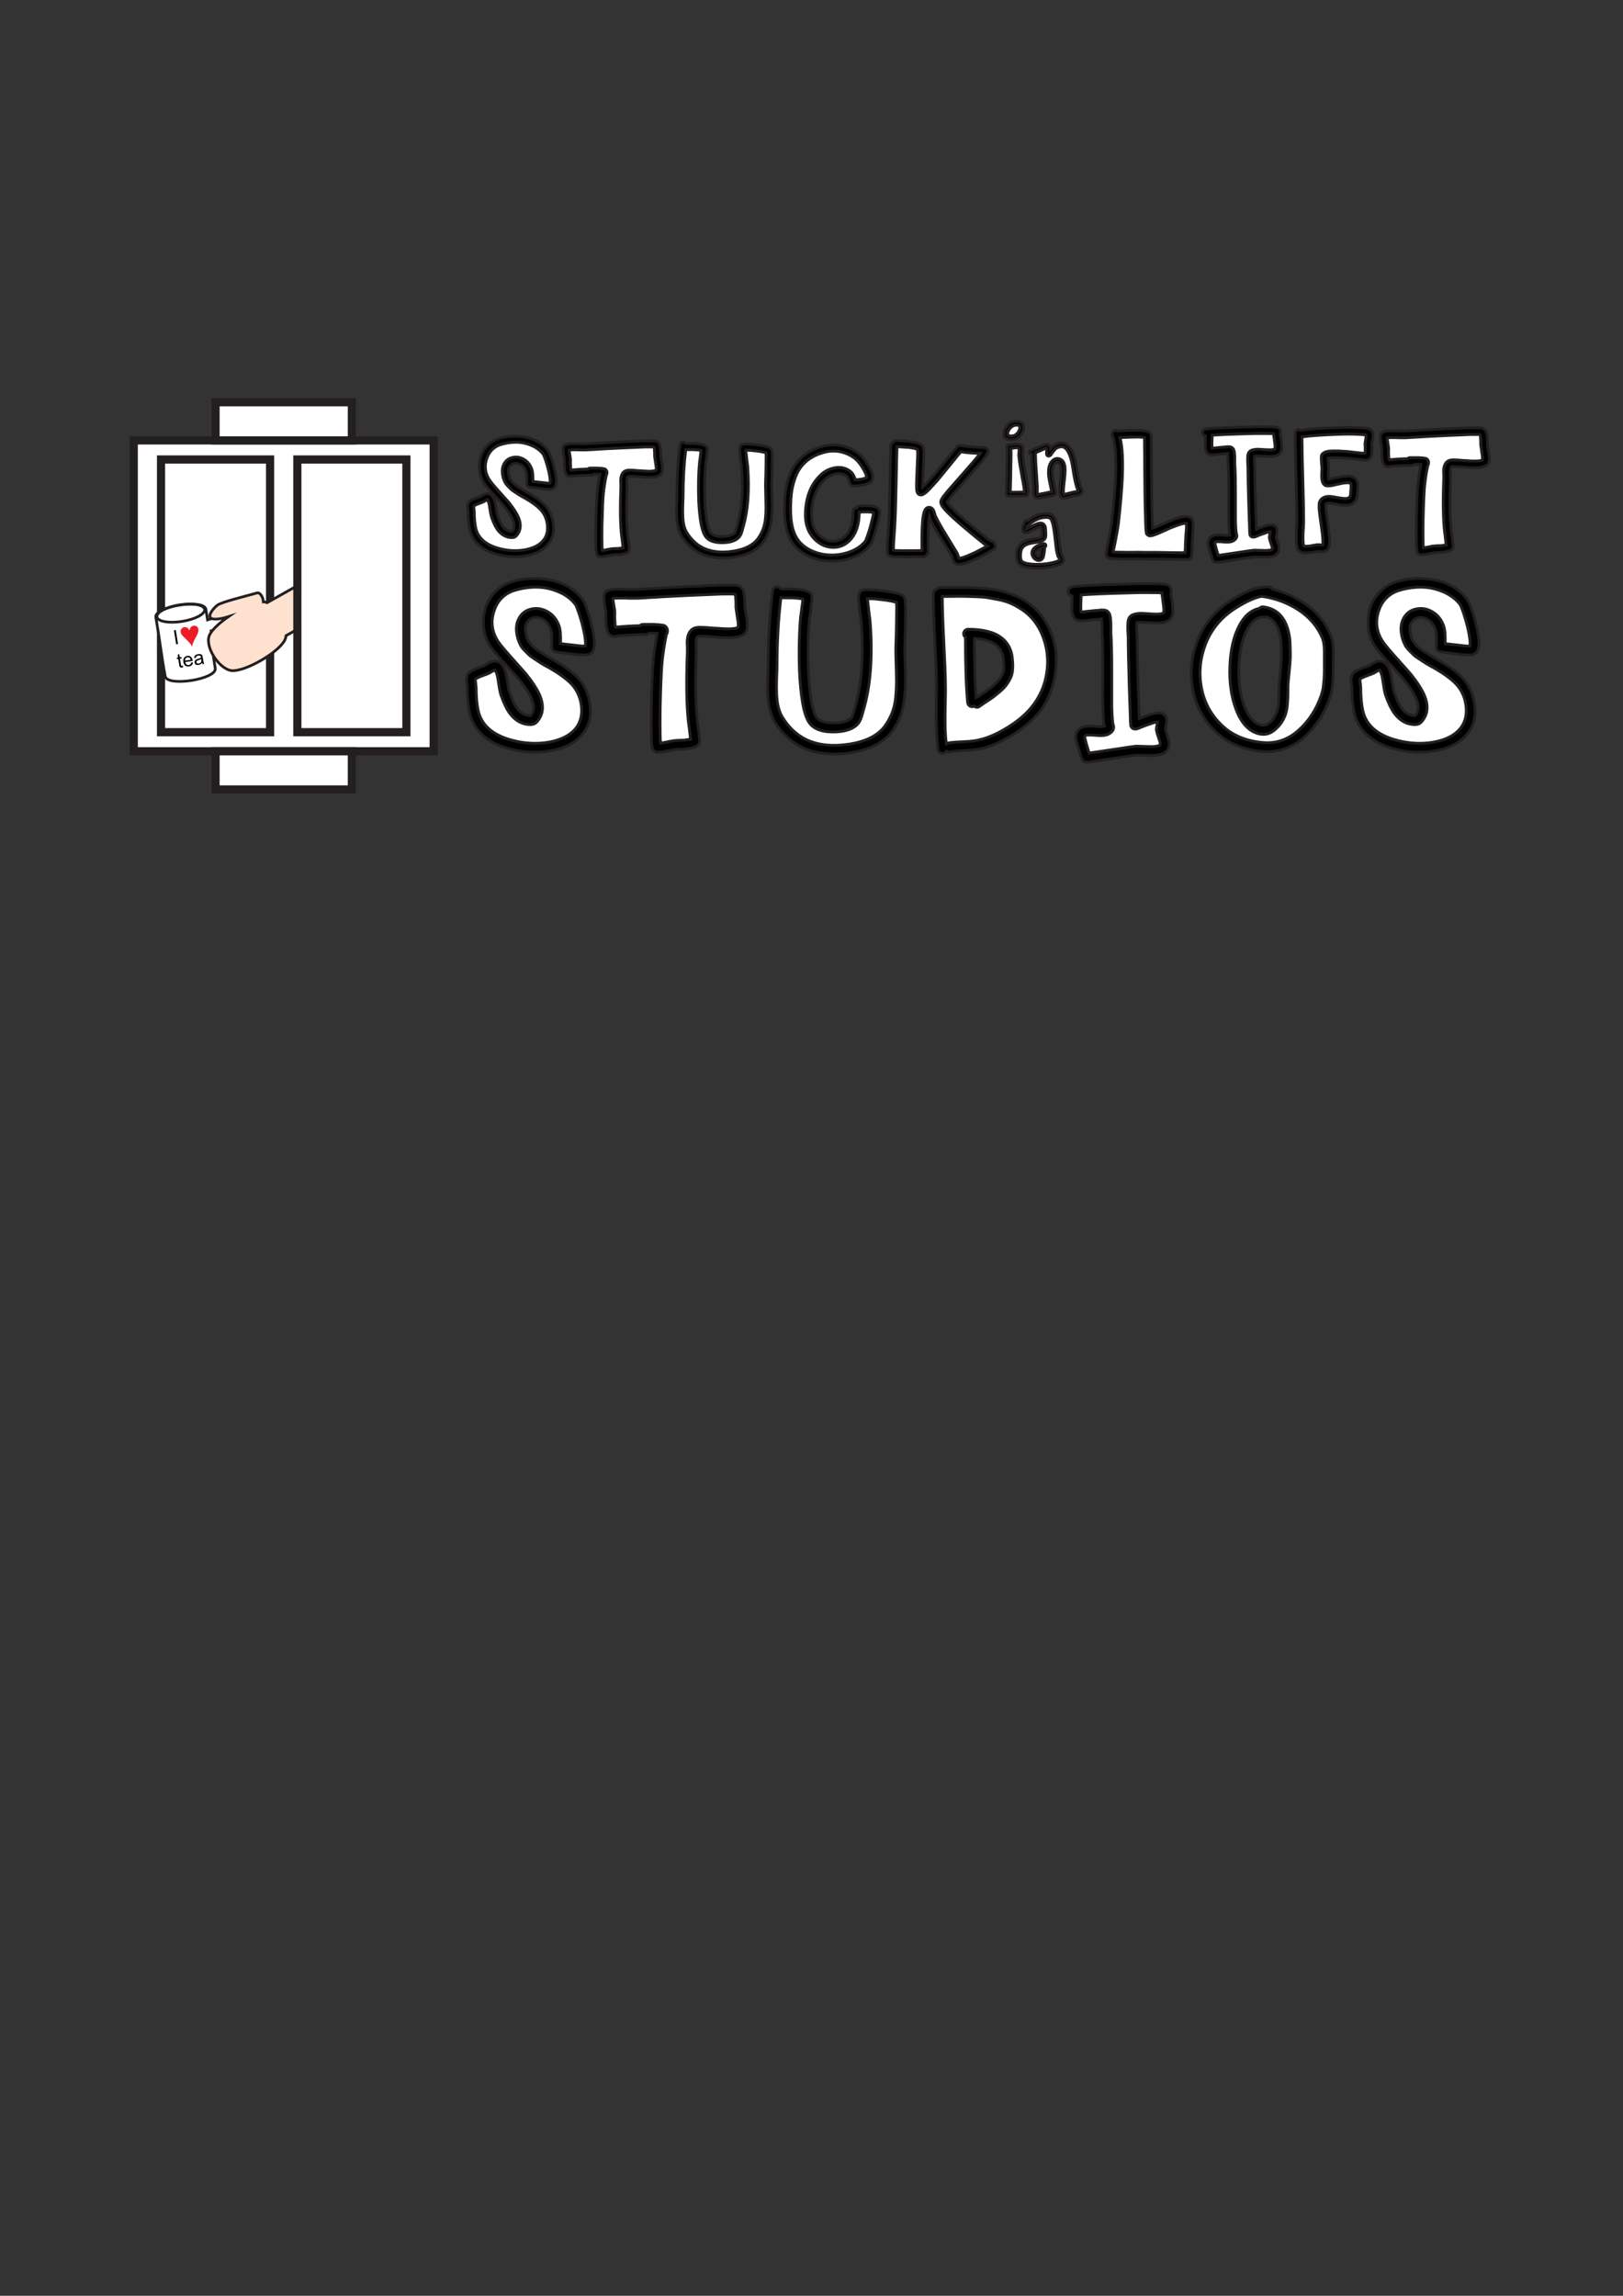 <?xml version="1.0" encoding="utf-8"?>
<!-- Generator: Adobe Illustrator 15.0.0, SVG Export Plug-In . SVG Version: 6.00 Build 0)  -->
<!DOCTYPE svg PUBLIC "-//W3C//DTD SVG 1.1//EN" "http://www.w3.org/Graphics/SVG/1.1/DTD/svg11.dtd">
<svg version="1.1" id="Layer_1" xmlns="http://www.w3.org/2000/svg" xmlns:xlink="http://www.w3.org/1999/xlink" x="0px" y="0px"
	 width="595.28px" height="841.89px" viewBox="0 0 595.28 841.89" enable-background="new 0 0 595.28 841.89" xml:space="preserve">
<rect x="0" y="0" width="595.28" height="841.89" fill="#333333" stroke="none"/>
<rect x="104.059" y="92" fill="#FFFFFF" stroke="#231F20" stroke-width="3" stroke-miterlimit="10" width="0" height="253"/>
<rect x="49.059" y="161.5" fill="#FFFFFF" stroke="#231F20" stroke-width="3" stroke-miterlimit="10" width="110" height="114"/>
<rect x="59.059" y="168.5" fill="#FFFFFF" stroke="#231F20" stroke-width="3" stroke-miterlimit="10" width="40" height="100"/>
<rect x="79.059" y="147.5" fill="#FFFFFF" stroke="#231F20" stroke-width="3" stroke-miterlimit="10" width="50" height="14"/>
<rect x="79.059" y="275.5" fill="#FFFFFF" stroke="#231F20" stroke-width="3" stroke-miterlimit="10" width="50" height="14"/>
<g>
	<path stroke="#231F20" stroke-miterlimit="10" d="M203.43,172.2c-0.31-1.41-0.69-2.76-1.14-4.05c-0.46-1.37-0.86-2.28-1.2-2.73
		c-0.95-1.37-2.18-2.49-3.7-3.37c-1.52-0.87-3.14-1.46-4.85-1.76c-1.7-0.31-3.42-0.4-5.15-0.29c-1.73,0.12-3.34,0.44-4.82,0.97
		c-1.56,0.57-2.88,1.45-3.96,2.62c-1.08,1.18-1.84,2.49-2.28,3.93c-0.43,1.45-0.6,2.97-0.48,4.56c0.11,1.6,0.55,3.1,1.31,4.51
		c0.49,0.87,1.59,2.26,3.3,4.16c2.36,2.54,3.84,4.19,4.45,4.95c1.59,1.94,2.66,3.59,3.19,4.96c0.61,1.52,0.63,2.77,0.06,3.76
		c-0.16,0.23-0.27,0.38-0.35,0.46c-0.07,0-0.28-0.02-0.62-0.06c-1.14-0.15-2.13-0.82-2.97-1.99c-0.6-0.92-1.21-2.26-1.82-4.05
		c-0.15-0.42-0.32-1.35-0.51-2.79c-0.19-1.45-0.48-2.55-0.86-3.31c-0.45-0.91-1.02-1.44-1.71-1.59c-0.68-0.19-1.4-0.06-2.16,0.4
		c-0.08,0.03-0.29,0.17-0.63,0.4c-0.23,0.11-0.4,0.2-0.51,0.28c-0.08,0.04-0.32,0.13-0.74,0.28c-0.5,0.16-0.89,0.29-1.2,0.4
		l-1.2,0.57c-0.53,0.31-0.89,0.63-1.08,0.97c-0.26,0.53-0.36,1.2-0.28,2c0.03,0.15,0.06,0.31,0.08,0.48s0.04,0.31,0.06,0.43
		c0.02,0.11,0.03,0.23,0.03,0.34c0,2.55,0.22,4.78,0.65,6.7c0.44,1.91,1.4,3.61,2.88,5.1c1.86,1.9,4.48,3.24,7.87,4.04
		c3.3,0.8,6.55,0.91,9.74,0.34c3.53-0.6,6.19-1.93,7.98-3.99c2.12-2.39,2.75-5.43,1.88-9.11c-0.27-1.22-0.7-2.34-1.28-3.36
		c-0.59-1.03-1.31-1.93-2.17-2.71c-0.85-0.78-1.65-1.43-2.39-1.94c-0.74-0.51-1.65-1.07-2.71-1.68l-1.14-0.68l-1.2-0.69l-0.96-0.62
		c-0.5-0.31-0.84-0.52-1.03-0.63l-0.8-0.63c-0.38-0.26-0.64-0.49-0.8-0.68l-0.57-0.69c-0.22-0.26-0.4-0.53-0.54-0.79
		c-0.13-0.27-0.24-0.55-0.31-0.86c-0.42-1.44-0.44-2.55-0.06-3.33c0.38-0.78,0.97-1.26,1.77-1.45s1.62-0.05,2.48,0.42
		c0.85,0.48,1.49,1.27,1.91,2.37c0.11,0.3,0.2,0.65,0.25,1.05c0.06,0.4,0.09,0.75,0.09,1.06c0,0.3-0.01,0.74-0.03,1.31
		s-0.03,1-0.03,1.31c0,0.3,0.12,0.57,0.34,0.79c0.23,0.23,0.5,0.35,0.8,0.35h0.12c0.15,0.07,0.3,0.11,0.45,0.11
		c0.23,0,0.8,0.07,1.71,0.2c0.91,0.13,1.6,0.22,2.05,0.26c0.91,0.11,1.65,0.19,2.22,0.22c0.84,0.04,1.45-0.01,1.83-0.17
		c0.57-0.22,0.97-0.7,1.19-1.42c0.12-0.46,0.18-1.01,0.18-1.65C204.02,175.12,203.81,173.79,203.43,172.2z M201.72,177.16h-0.74
		c-0.53-0.04-1.24-0.12-2.11-0.23c-0.42-0.04-1.03-0.11-1.82-0.2c-0.8-0.1-1.33-0.16-1.6-0.2c0.08-2.09-0.06-3.61-0.4-4.56
		c-0.61-1.63-1.59-2.83-2.96-3.59c-1.37-0.76-2.76-0.97-4.16-0.63c-1.48,0.34-2.56,1.22-3.22,2.62c-0.67,1.41-0.69,3.1-0.09,5.08
		c0.15,0.49,0.35,0.97,0.6,1.45c0.25,0.47,0.6,0.94,1.06,1.39l1.02,1.03c0.31,0.3,0.78,0.67,1.43,1.08l1.31,0.86
		c0.26,0.19,0.79,0.5,1.56,0.94c0.78,0.44,1.25,0.69,1.4,0.77c2.09,1.21,3.75,2.43,4.99,3.64c1.23,1.22,2.08,2.74,2.53,4.56
		c0.65,2.97,0.17,5.36-1.42,7.18c-1.45,1.64-3.65,2.72-6.61,3.25c-2.89,0.5-5.83,0.38-8.83-0.34c-3.01-0.72-5.28-1.86-6.84-3.42
		c-1.18-1.18-1.95-2.57-2.31-4.19c-0.36-1.61-0.54-3.62-0.54-6.01c0-0.04-0.06-0.55-0.17-1.54c-0.04-0.26-0.04-0.43,0-0.51
		c0.07-0.08,0.15-0.13,0.22-0.17l0.92-0.46c0.26-0.07,0.62-0.21,1.08-0.4c0.46-0.15,0.76-0.26,0.91-0.34
		c0.23-0.07,0.49-0.21,0.8-0.4c0.34-0.23,0.53-0.34,0.57-0.34c0.23-0.15,0.38-0.23,0.45-0.23l0.23,0.46
		c0.27,0.49,0.48,1.35,0.63,2.56c0.23,1.6,0.44,2.7,0.63,3.31c0.68,1.94,1.38,3.44,2.1,4.5c1.26,1.75,2.76,2.75,4.51,3.02
		c0.83,0.11,1.46,0.08,1.88-0.11c0.45-0.19,0.91-0.67,1.36-1.43c0.99-1.59,1.03-3.51,0.12-5.75c-0.65-1.56-1.83-3.4-3.53-5.53
		c-0.2-0.23-1.7-1.92-4.51-5.07c-1.59-1.79-2.58-3.04-2.96-3.76c-1.29-2.28-1.52-4.69-0.68-7.21c0.83-2.53,2.45-4.23,4.84-5.1
		c1.86-0.61,3.78-0.92,5.76-0.94c1.97-0.02,3.9,0.37,5.78,1.17c1.88,0.79,3.33,1.9,4.36,3.3c0.19,0.34,0.47,1.06,0.85,2.17
		c0.42,1.25,0.78,2.52,1.09,3.81c0.34,1.49,0.53,2.68,0.57,3.59C201.78,176.62,201.76,176.93,201.72,177.16z"/>
	<path fill="#FFFFFF" stroke="#231F20" stroke-miterlimit="10" d="M201.78,176.24c0,0.38-0.02,0.69-0.06,0.92h-0.74
		c-0.53-0.04-1.24-0.12-2.11-0.23c-0.42-0.04-1.03-0.11-1.82-0.2c-0.8-0.1-1.33-0.16-1.6-0.2c0.08-2.09-0.06-3.61-0.4-4.56
		c-0.61-1.63-1.59-2.83-2.96-3.59c-1.37-0.76-2.76-0.97-4.16-0.63c-1.48,0.34-2.56,1.22-3.22,2.62c-0.67,1.41-0.69,3.1-0.09,5.08
		c0.15,0.49,0.35,0.97,0.6,1.45c0.25,0.47,0.6,0.94,1.06,1.39l1.02,1.03c0.31,0.3,0.78,0.67,1.43,1.08l1.31,0.86
		c0.26,0.19,0.79,0.5,1.56,0.94c0.78,0.44,1.25,0.69,1.4,0.77c2.09,1.21,3.75,2.43,4.99,3.64c1.23,1.22,2.08,2.74,2.53,4.56
		c0.65,2.97,0.17,5.36-1.42,7.18c-1.45,1.64-3.65,2.72-6.61,3.25c-2.89,0.5-5.83,0.38-8.83-0.34c-3.01-0.72-5.28-1.86-6.84-3.42
		c-1.18-1.18-1.95-2.57-2.31-4.19c-0.36-1.61-0.54-3.62-0.54-6.01c0-0.04-0.06-0.55-0.17-1.54c-0.04-0.26-0.04-0.43,0-0.51
		c0.07-0.08,0.15-0.13,0.22-0.17l0.92-0.46c0.26-0.07,0.62-0.21,1.08-0.4c0.46-0.15,0.76-0.26,0.91-0.34
		c0.23-0.07,0.49-0.21,0.8-0.4c0.34-0.23,0.53-0.34,0.57-0.34c0.23-0.15,0.38-0.23,0.45-0.23l0.23,0.46
		c0.27,0.49,0.48,1.35,0.63,2.56c0.23,1.6,0.44,2.7,0.63,3.31c0.68,1.94,1.38,3.44,2.1,4.5c1.26,1.75,2.76,2.75,4.51,3.02
		c0.83,0.11,1.46,0.08,1.88-0.11c0.45-0.19,0.91-0.67,1.36-1.43c0.99-1.59,1.03-3.51,0.12-5.75c-0.65-1.56-1.83-3.4-3.53-5.53
		c-0.2-0.23-1.7-1.92-4.51-5.07c-1.59-1.79-2.58-3.04-2.96-3.76c-1.29-2.28-1.52-4.69-0.68-7.21c0.83-2.53,2.45-4.23,4.84-5.1
		c1.86-0.61,3.78-0.92,5.76-0.94c1.97-0.02,3.9,0.37,5.78,1.17c1.88,0.79,3.33,1.9,4.36,3.3c0.19,0.34,0.47,1.06,0.85,2.17
		c0.42,1.25,0.78,2.52,1.09,3.81C201.55,174.14,201.74,175.33,201.78,176.24z"/>
	<path stroke="#231F20" stroke-miterlimit="10" d="M242.75,169.69c-0.27-1.4-0.4-2.24-0.4-2.51v-0.85c0-0.53-0.02-0.99-0.06-1.37
		c-0.04-0.57-0.11-1.06-0.23-1.48c-0.15-0.65-0.43-1.12-0.85-1.43c-0.15-0.11-0.34-0.19-0.57-0.22c-0.12-0.04-0.25-0.08-0.4-0.12
		c-0.23,0-0.53-0.02-0.91-0.05h-2.85c-1.98,0.07-4.69,0.19-8.15,0.34c-1.71,0.07-3.62,0.17-5.73,0.28c-2.1,0.12-3.86,0.22-5.27,0.32
		c-1.4,0.09-2.3,0.14-2.68,0.14h-1.31c-0.95-0.04-1.69-0.06-2.22-0.06c-0.95,0-1.71,0.02-2.28,0.06c-0.38,0.04-0.68,0.09-0.91,0.17
		c-0.46,0.11-0.8,0.28-1.03,0.51c-0.19,0.23-0.32,0.54-0.39,0.91c-0.04,0.19-0.04,0.42,0,0.69c0,0.34,0.03,0.8,0.11,1.37
		c0.04,0.3,0.11,0.74,0.23,1.31c0.07,0.41,0.11,0.66,0.11,0.74c0.04,0.15,0.04,0.49,0,1.02c0,0.72,0.02,1.24,0.06,1.54
		c0,0.68,0.06,1.24,0.17,1.65c0.11,0.69,0.34,1.22,0.68,1.6c0.38,0.38,0.9,0.53,1.54,0.46c0.08,0,0.21-0.04,0.4-0.12h0.17
		c2.51-0.23,4.9-0.34,7.18-0.34c0.31,0,0.57-0.11,0.8-0.34h1.14c0.38,0.04,0.7,0.05,0.97,0.05c-0.42,2.02-0.76,4.28-1.03,6.79
		c-0.19,1.82-0.36,5.77-0.51,11.85c-0.04,2.96-0.04,5.34,0,7.12c0,1.03,0.04,1.82,0.11,2.39c0.04,0.38,0.08,0.67,0.12,0.86
		c0.03,0.15,0.07,0.28,0.11,0.4c0.15,0.26,0.33,0.47,0.54,0.62c0.21,0.16,0.49,0.21,0.83,0.18h0.57c0.34-0.04,0.78-0.12,1.31-0.23
		c0.3-0.04,0.73-0.12,1.28-0.23c0.55-0.11,0.88-0.17,1-0.17c0.19-0.04,0.55-0.08,1.08-0.12c0.8-0.03,1.35-0.05,1.65-0.05
		c0.72-0.08,1.29-0.17,1.71-0.29c0.72-0.15,1.26-0.4,1.6-0.74c0.23-0.19,0.34-0.43,0.34-0.74c0.04-0.07,0.06-0.17,0.06-0.28
		c0-0.19-0.02-0.4-0.06-0.63c-0.04-0.42-0.09-0.97-0.17-1.65c-0.08-0.5-0.15-1.07-0.23-1.71l-0.11-0.97
		c-0.5-4.03-0.59-9.86-0.29-17.5c0-0.22-0.02-0.68-0.05-1.36v-1.37c0.03-0.84,0.15-1.29,0.34-1.37l0.57-0.11
		c0.34,0,0.81,0.02,1.42,0.06c0.38,0,1.01,0.03,1.88,0.11l2.05,0.17c1.71,0.11,3.04,0.08,3.99-0.11c1.64-0.27,2.55-1.01,2.74-2.23
		C242.99,171.93,242.94,170.94,242.75,169.69z M240.64,172.31c-0.08,0.15-0.36,0.27-0.86,0.34c-0.76,0.16-1.9,0.17-3.42,0.06
		c-0.79-0.07-1.46-0.11-1.99-0.11c-0.91-0.08-1.58-0.14-1.99-0.17c-0.69-0.04-1.24-0.06-1.66-0.06c-0.64,0.04-1.14,0.15-1.48,0.34
		c-0.99,0.53-1.52,1.63-1.59,3.31c0,0.38,0.02,0.91,0.05,1.59v1.14c-0.3,7.75-0.21,13.7,0.29,17.84c0,0.03,0.05,0.38,0.14,1.02
		c0.1,0.65,0.16,1.2,0.2,1.66c0.08,0.68,0.13,1.21,0.17,1.59h-0.11c-0.38,0.08-0.86,0.15-1.43,0.23c-0.26,0-0.79,0.02-1.59,0.06
		c-0.65,0.03-1.09,0.07-1.31,0.11c-0.16,0.04-0.51,0.1-1.06,0.2c-0.55,0.09-0.98,0.18-1.28,0.26c-0.34,0.03-0.61,0.07-0.8,0.11
		c-0.07-0.49-0.11-1.22-0.11-2.17c-0.04-1.74-0.04-4.08,0-7.01c0.15-6,0.32-9.89,0.51-11.68c0.27-2.43,0.61-4.61,1.03-6.55v-0.06
		l0.17-0.34c0.23-0.61,0.19-1.14-0.12-1.59c-0.15-0.23-0.36-0.4-0.62-0.52c-0.12-0.03-0.23-0.05-0.35-0.05
		c-0.19-0.04-0.41-0.08-0.68-0.12c-0.38-0.04-0.91-0.07-1.59-0.11h-2.68c-0.34,0-0.63,0.11-0.86,0.34
		c-1.86,0.04-3.82,0.15-5.87,0.34c-0.07,0-0.17,0.02-0.28,0.06c-0.04-0.04-0.06-0.1-0.06-0.17c-0.08-0.31-0.11-0.72-0.11-1.26
		c-0.04-0.3-0.06-0.77-0.06-1.42c0.04-0.61,0.04-1.05,0-1.31c0-0.12-0.05-0.43-0.14-0.94c-0.1-0.51-0.16-0.92-0.2-1.23
		c-0.08-0.41-0.12-0.74-0.12-0.97c0.08-0.03,0.18-0.05,0.29-0.05c0.49-0.04,1.16-0.06,1.99-0.06c0.54,0,1.26,0.02,2.17,0.06h1.54
		c0.38,0,1.27-0.05,2.68-0.14c1.4-0.1,3.16-0.2,5.27-0.32c2.11-0.11,4.01-0.21,5.72-0.28c3.46-0.15,6.16-0.27,8.1-0.35h2.73
		c0.27,0.04,0.46,0.06,0.57,0.06c0.04,0.04,0.06,0.08,0.06,0.12c0.07,0.22,0.11,0.57,0.11,1.02c0.04,0.31,0.06,0.71,0.06,1.2v0.97
		c0.04,0.38,0.17,1.31,0.4,2.79C240.66,171.11,240.71,171.86,240.64,172.31z"/>
	<path fill="#FFFFFF" stroke="#231F20" stroke-miterlimit="10" d="M240.64,172.31c-0.08,0.15-0.36,0.27-0.86,0.34
		c-0.76,0.16-1.9,0.17-3.42,0.06c-0.79-0.07-1.46-0.11-1.99-0.11c-0.91-0.08-1.58-0.14-1.99-0.17c-0.69-0.04-1.24-0.06-1.66-0.06
		c-0.64,0.04-1.14,0.15-1.48,0.34c-0.99,0.53-1.52,1.63-1.59,3.31c0,0.38,0.02,0.91,0.05,1.59v1.14c-0.3,7.75-0.21,13.7,0.29,17.84
		c0,0.03,0.05,0.38,0.14,1.02c0.1,0.65,0.16,1.2,0.2,1.66c0.08,0.68,0.13,1.21,0.17,1.59h-0.11c-0.38,0.08-0.86,0.15-1.43,0.23
		c-0.26,0-0.79,0.02-1.59,0.06c-0.65,0.03-1.09,0.07-1.31,0.11c-0.16,0.04-0.51,0.1-1.06,0.2c-0.55,0.09-0.98,0.18-1.28,0.26
		c-0.34,0.03-0.61,0.07-0.8,0.11c-0.07-0.49-0.11-1.22-0.11-2.17c-0.04-1.74-0.04-4.08,0-7.01c0.15-6,0.32-9.89,0.51-11.68
		c0.27-2.43,0.61-4.61,1.03-6.55v-0.06l0.17-0.34c0.23-0.61,0.19-1.14-0.12-1.59c-0.15-0.23-0.36-0.4-0.62-0.52
		c-0.12-0.03-0.23-0.05-0.35-0.05c-0.19-0.04-0.41-0.08-0.68-0.12c-0.38-0.04-0.91-0.07-1.59-0.11h-2.68
		c-0.34,0-0.63,0.11-0.86,0.34c-1.86,0.04-3.82,0.15-5.87,0.34c-0.07,0-0.17,0.02-0.28,0.06c-0.04-0.04-0.06-0.1-0.06-0.17
		c-0.08-0.31-0.11-0.72-0.11-1.26c-0.04-0.3-0.06-0.77-0.06-1.42c0.04-0.61,0.04-1.05,0-1.31c0-0.12-0.05-0.43-0.14-0.94
		c-0.1-0.51-0.16-0.92-0.2-1.23c-0.08-0.41-0.12-0.74-0.12-0.97c0.08-0.03,0.18-0.05,0.29-0.05c0.49-0.04,1.16-0.06,1.99-0.06
		c0.54,0,1.26,0.02,2.17,0.06h1.54c0.38,0,1.27-0.05,2.68-0.14c1.4-0.1,3.16-0.2,5.27-0.32c2.11-0.11,4.01-0.21,5.72-0.28
		c3.46-0.15,6.16-0.27,8.1-0.35h2.73c0.27,0.04,0.46,0.06,0.57,0.06c0.04,0.04,0.06,0.08,0.06,0.12c0.07,0.22,0.11,0.57,0.11,1.02
		c0.04,0.31,0.06,0.71,0.06,1.2v0.97c0.04,0.38,0.17,1.31,0.4,2.79C240.66,171.11,240.71,171.86,240.64,172.31z"/>
	<path stroke="#231F20" stroke-miterlimit="10" d="M283.03,178.01c0-0.23,0.01-0.68,0.03-1.37c0.02-0.68,0.05-1.55,0.09-2.59
		s0.05-1.97,0.05-2.76c0.04-1.71,0.06-3.04,0.06-3.99c-0.04-0.61-0.07-1.1-0.11-1.48c0-0.23-0.02-0.4-0.06-0.52
		c-0.08-0.34-0.19-0.59-0.34-0.74c-0.23-0.26-0.59-0.47-1.08-0.63c-0.31-0.11-0.71-0.22-1.2-0.34c-0.87-0.19-1.94-0.36-3.19-0.51
		c-1.18-0.15-2.2-0.23-3.08-0.23c-0.49-0.04-0.89-0.04-1.2,0c-0.19,0-0.36,0.02-0.51,0.06c-0.26,0.08-0.49,0.19-0.68,0.34
		s-0.32,0.38-0.4,0.68c-0.04,0.12-0.08,0.27-0.11,0.46v0.91c0.03,0.54,0.11,1.29,0.22,2.28c0.04,0.46,0.1,0.97,0.17,1.54
		c0.08,0.57,0.15,1.05,0.2,1.43c0.06,0.38,0.09,0.64,0.09,0.79c0.64,8.44,0.13,15.5-1.54,21.2c-0.04,0.15-0.11,0.44-0.23,0.86
		c-0.11,0.41-0.21,0.74-0.28,0.96c-0.19,0.61-0.36,0.99-0.51,1.14c-0.88,0.8-2.35,1.21-4.42,1.23s-3.47-0.37-4.19-1.17
		c-0.61-0.64-1.12-2.07-1.54-4.27c-0.34-2.02-0.59-4.54-0.74-7.58c-0.19-5.05-0.09-9.65,0.29-13.79c0-0.04,0.01-0.17,0.05-0.4
		s0.1-0.55,0.17-0.97c0.04-0.34,0.08-0.74,0.12-1.2c0.07-0.72,0.15-1.29,0.23-1.71c0-0.26,0.01-0.47,0.05-0.62v-0.46l-0.11-0.45
		c-0.31-0.54-0.93-0.92-1.88-1.14c-0.57-0.16-1.31-0.25-2.22-0.29c-0.46-0.04-1.66-0.06-3.59-0.06h-0.12
		c-0.19-0.3-0.45-0.47-0.8-0.51c-0.34-0.04-0.63,0.04-0.88,0.23s-0.39,0.44-0.43,0.74c-0.76,5.96-1.14,12.31-1.14,19.03
		c0,0.46-0.03,1.58-0.11,3.36c-0.04,1.56-0.04,2.82,0,3.77c0.11,3.03,0.72,5.47,1.82,7.29c1.86,3,4.28,5.19,7.24,6.55
		c1.6,0.76,3.48,1.24,5.64,1.43c2.17,0.23,4.29,0.17,6.38-0.17c4.98-0.8,8.53-2.66,10.66-5.59c0.87-1.21,1.56-2.5,2.05-3.84
		c0.49-1.35,0.83-2.83,1-4.42c0.17-1.6,0.26-2.96,0.28-4.1c0.02-1.14-0.01-2.63-0.08-4.48
		C283.07,180.07,283.03,178.77,283.03,178.01z M280.93,171.23c0,0.8-0.02,1.72-0.06,2.76c-0.04,1.05-0.07,1.92-0.09,2.62
		c-0.02,0.71-0.03,1.17-0.03,1.4c0,0.91,0.03,2.28,0.09,4.1c0.06,1.83,0.09,3.26,0.09,4.31c0,1.04-0.07,2.28-0.2,3.73
		c-0.14,1.44-0.43,2.75-0.89,3.93c-0.45,1.18-1.04,2.28-1.76,3.3c-1.75,2.47-4.81,4.05-9.18,4.73c-4.18,0.65-7.77,0.29-10.77-1.08
		c-2.51-1.18-4.58-3.09-6.21-5.75c-0.91-1.45-1.4-3.5-1.48-6.16c-0.04-0.87-0.04-2.05,0-3.53c0.08-1.82,0.11-2.98,0.11-3.48
		c0-6.11,0.33-11.85,0.97-17.21h0.12c1.9,0,3.05,0.02,3.47,0.06c0.76,0.04,1.35,0.11,1.77,0.23c0.07,0,0.15,0.02,0.23,0.06v0.11
		c-0.04,0.42-0.12,0.99-0.23,1.71c-0.04,0.34-0.09,0.74-0.14,1.2c-0.06,0.45-0.11,0.79-0.15,1.02l-0.05,0.4
		c-0.38,4.26-0.48,8.95-0.29,14.08c0.15,3.07,0.42,5.71,0.8,7.92c0.46,2.66,1.14,4.48,2.05,5.47c1.22,1.29,3.19,1.91,5.93,1.88
		c2.66-0.04,4.61-0.65,5.87-1.83c0.49-0.45,0.89-1.17,1.19-2.16c0.08-0.23,0.17-0.56,0.29-1c0.11-0.44,0.19-0.71,0.23-0.82
		c1.74-6.01,2.29-13.38,1.65-22.12c0-0.11-0.03-0.37-0.09-0.76c-0.05-0.4-0.12-0.9-0.2-1.49c-0.07-0.58-0.13-1.11-0.17-1.56
		c-0.11-0.91-0.19-1.62-0.23-2.11v-0.06h0.52c0.83,0,1.82,0.08,2.96,0.23c1.14,0.11,2.11,0.27,2.91,0.46
		c0.38,0.07,0.7,0.15,0.97,0.22c0,0.31,0.01,0.73,0.05,1.26C280.98,168.25,280.96,169.56,280.93,171.23z"/>
	<path fill="#FFFFFF" stroke="#231F20" stroke-miterlimit="10" d="M280.78,176.61c-0.02,0.71-0.03,1.17-0.03,1.4
		c0,0.91,0.03,2.28,0.09,4.1c0.06,1.83,0.09,3.26,0.09,4.31c0,1.04-0.07,2.28-0.2,3.73c-0.14,1.44-0.43,2.75-0.89,3.93
		c-0.45,1.18-1.04,2.28-1.76,3.3c-1.75,2.47-4.81,4.05-9.18,4.73c-4.18,0.65-7.77,0.29-10.77-1.08c-2.51-1.18-4.58-3.09-6.21-5.75
		c-0.91-1.45-1.4-3.5-1.48-6.16c-0.04-0.87-0.04-2.05,0-3.53c0.08-1.82,0.11-2.98,0.11-3.48c0-6.11,0.33-11.85,0.97-17.21h0.12
		c1.9,0,3.05,0.02,3.47,0.06c0.76,0.04,1.35,0.11,1.77,0.23c0.07,0,0.15,0.02,0.23,0.06v0.11c-0.04,0.42-0.12,0.99-0.23,1.71
		c-0.04,0.34-0.09,0.74-0.14,1.2c-0.06,0.45-0.11,0.79-0.15,1.02l-0.05,0.4c-0.38,4.26-0.48,8.95-0.29,14.08
		c0.15,3.07,0.42,5.71,0.8,7.92c0.46,2.66,1.14,4.48,2.05,5.47c1.22,1.29,3.19,1.91,5.93,1.88c2.66-0.04,4.61-0.65,5.87-1.83
		c0.49-0.45,0.89-1.17,1.19-2.16c0.08-0.23,0.17-0.56,0.29-1c0.11-0.44,0.19-0.71,0.23-0.82c1.74-6.01,2.29-13.38,1.65-22.12
		c0-0.11-0.03-0.37-0.09-0.76c-0.05-0.4-0.12-0.9-0.2-1.49c-0.07-0.58-0.13-1.11-0.17-1.56c-0.11-0.91-0.19-1.62-0.23-2.11v-0.06
		h0.52c0.83,0,1.82,0.08,2.96,0.23c1.14,0.11,2.11,0.27,2.91,0.46c0.38,0.07,0.7,0.15,0.97,0.22c0,0.31,0.01,0.73,0.05,1.26
		c0,0.95-0.02,2.26-0.05,3.93c0,0.8-0.02,1.72-0.06,2.76C280.83,175.04,280.8,175.91,280.78,176.61z"/>
	<path stroke="#231F20" stroke-miterlimit="10" d="M322.58,187.36c-0.19-0.73-0.76-1.24-1.71-1.54c-0.57-0.19-1.29-0.31-2.16-0.35
		c-0.58-0.03-1.26-0.03-2.06,0c-0.15,0-0.33,0.01-0.54,0.03s-0.37,0.03-0.48,0.03h-0.34c-0.57,0-0.93,0.27-1.09,0.8h-0.17
		c-0.3,0-0.57,0.11-0.8,0.34c-0.221,0.23-0.341,0.5-0.341,0.8c0,3.8-0.729,6.59-2.189,8.38c-1.46,1.78-3.2,2.66-5.21,2.62
		c-1.94-0.04-3.7-0.88-5.28-2.51c-1.57-1.63-2.42-3.78-2.53-6.44c-0.12-2.77,0.24-5.37,1.08-7.81c0.84-2.43,2.181-4.48,4.05-6.15
		c0.721-0.65,1.57-1.14,2.561-1.48c0.95-0.34,1.86-0.48,2.74-0.4c1.93,0.15,3.069,1.2,3.42,3.13c0.029,0.23,0.14,0.42,0.34,0.57
		c0.149,0.61,0.53,0.9,1.14,0.86c1.25-0.04,2.26-0.14,3.021-0.29c1.439-0.23,2.52-0.6,3.239-1.14c0.771-0.64,0.99-1.61,0.69-2.9
		c-0.19-0.76-0.61-1.69-1.25-2.8c-1.07-1.89-2.11-3.3-3.14-4.21c-1.4-1.29-3.12-2.28-5.13-2.97c-3.341-1.13-6.86-1.04-10.54,0.29
		c-1.98,0.72-3.69,1.69-5.16,2.91c-1.46,1.21-2.64,2.51-3.53,3.9c-0.89,1.39-1.61,2.98-2.14,4.79c-0.53,1.8-0.89,3.54-1.08,5.21
		c-0.19,1.67-0.28,3.51-0.28,5.53c0,4.44,0.62,8,1.88,10.65c1.21,2.59,3.1,4.6,5.67,6.04c2.56,1.45,5.38,2.28,8.46,2.51
		c3.04,0.19,5.95-0.23,8.75-1.25c2.79-1.03,5.04-2.6,6.75-4.73c0.15-0.19,0.32-0.51,0.511-0.97c0.149-0.38,0.319-0.84,0.51-1.37
		c0.38-1.06,0.76-2.3,1.14-3.7c0.42-1.45,0.75-2.68,0.97-3.71c0.12-0.57,0.19-1.04,0.23-1.42
		C322.66,188.08,322.66,187.66,322.58,187.36z M320.36,188.27c-0.04,0.34-0.12,0.76-0.23,1.25c-0.26,1.1-0.57,2.3-0.91,3.59
		c-0.38,1.37-0.76,2.56-1.14,3.59c-0.19,0.49-0.34,0.91-0.46,1.25l-0.22,0.46c-1.41,1.75-3.341,3.07-5.79,3.96
		c-2.45,0.89-5.021,1.26-7.721,1.11c-2.729-0.19-5.2-0.91-7.41-2.16c-2.2-1.26-3.82-2.97-4.84-5.13c-1.1-2.32-1.65-5.53-1.65-9.63
		c0-2.43,0.15-4.63,0.45-6.58c0.31-1.96,0.84-3.85,1.6-5.67c0.76-1.83,1.86-3.41,3.3-4.76c1.45-1.35,3.23-2.4,5.36-3.16
		c3.149-1.18,6.17-1.28,9.06-0.29c1.67,0.57,3.11,1.41,4.33,2.51c0.8,0.72,1.69,1.94,2.68,3.64c0.49,0.88,0.811,1.62,0.971,2.23
		c0.04,0.26,0.05,0.45,0.05,0.57c-0.41,0.3-1.12,0.53-2.11,0.68c-0.569,0.08-1.229,0.13-1.989,0.17c-0.341-1.4-1.011-2.48-1.99-3.22
		c-0.99-0.74-2.13-1.17-3.42-1.28c-1.221-0.08-2.45,0.11-3.7,0.54c-1.26,0.44-2.34,1.07-3.25,1.91c-2.17,1.94-3.73,4.29-4.68,7.07
		c-0.95,2.77-1.36,5.68-1.25,8.71c0.15,3.23,1.22,5.87,3.19,7.93c1.98,2.05,4.25,3.11,6.84,3.19c2.73,0.07,5.03-1.02,6.891-3.28
		c1.859-2.26,2.819-5.48,2.85-9.66h0.46c0.15,0,0.33-0.01,0.54-0.03s0.39-0.03,0.54-0.03h1.88c0.68,0.04,1.2,0.12,1.54,0.23
		c0.11,0.04,0.19,0.08,0.23,0.12V188.27z"/>
	<path fill="#FFFFFF" stroke="#231F20" stroke-miterlimit="10" d="M320.36,188.1v0.17c-0.04,0.34-0.12,0.76-0.23,1.25
		c-0.26,1.1-0.57,2.3-0.91,3.59c-0.38,1.37-0.76,2.56-1.14,3.59c-0.19,0.49-0.34,0.91-0.46,1.25l-0.22,0.46
		c-1.41,1.75-3.341,3.07-5.79,3.96c-2.45,0.89-5.021,1.26-7.721,1.11c-2.729-0.19-5.2-0.91-7.41-2.16c-2.2-1.26-3.82-2.97-4.84-5.13
		c-1.1-2.32-1.65-5.53-1.65-9.63c0-2.43,0.15-4.63,0.45-6.58c0.31-1.96,0.84-3.85,1.6-5.67c0.76-1.83,1.86-3.41,3.3-4.76
		c1.45-1.35,3.23-2.4,5.36-3.16c3.149-1.18,6.17-1.28,9.06-0.29c1.67,0.57,3.11,1.41,4.33,2.51c0.8,0.72,1.69,1.94,2.68,3.64
		c0.49,0.88,0.811,1.62,0.971,2.23c0.04,0.26,0.05,0.45,0.05,0.57c-0.41,0.3-1.12,0.53-2.11,0.68c-0.569,0.08-1.229,0.13-1.989,0.17
		c-0.341-1.4-1.011-2.48-1.99-3.22c-0.99-0.74-2.13-1.17-3.42-1.28c-1.221-0.08-2.45,0.11-3.7,0.54c-1.26,0.44-2.34,1.07-3.25,1.91
		c-2.17,1.94-3.73,4.29-4.68,7.07c-0.95,2.77-1.36,5.68-1.25,8.71c0.15,3.23,1.22,5.87,3.19,7.93c1.98,2.05,4.25,3.11,6.84,3.19
		c2.73,0.07,5.03-1.02,6.891-3.28c1.859-2.26,2.819-5.48,2.85-9.66h0.46c0.15,0,0.33-0.01,0.54-0.03s0.39-0.03,0.54-0.03h1.88
		c0.68,0.04,1.2,0.12,1.54,0.23C320.24,188.02,320.32,188.06,320.36,188.1z"/>
	<path stroke="#231F20" stroke-miterlimit="10" d="M363.72,198.47l-0.91-0.4l-3.59-2.91l-5.3-4.44c-2.09-1.83-3.7-3.31-4.84-4.45
		c-0.65-0.68-1.12-1.25-1.43-1.71c-0.15-0.15-0.24-0.3-0.28-0.45c0.11-0.19,0.26-0.42,0.45-0.69c0.38-0.53,0.949-1.25,1.71-2.16
		l5.239-5.99l5.19-5.92c0.76-0.91,1.31-1.65,1.65-2.22c0.229-0.35,0.399-0.63,0.52-0.86c0.22-0.45,0.28-0.87,0.17-1.25
		c-0.08-0.31-0.27-0.53-0.569-0.69c-0.08-0.03-0.171-0.07-0.29-0.11c-0.07,0-0.171-0.02-0.28-0.06c-0.16,0-0.37-0.02-0.63-0.05
		c-0.34-0.04-0.931-0.08-1.771-0.12c-2.01-0.11-3.3-0.21-3.87-0.28c-0.72-0.08-1.199-0.14-1.43-0.17c-0.38-0.04-0.7-0.08-0.96-0.12
		h-0.35c-0.23,0-0.41,0.02-0.57,0.06c-0.19,0.04-0.32,0.11-0.39,0.23c-0.04,0.04-0.08,0.06-0.12,0.08s-0.07,0.07-0.11,0.14
		l-0.29,0.35l-1.02,1.19l-2.91,3.59c-2.96,3.65-4.63,5.68-5.01,6.1c-1.48,1.63-2.28,2.51-2.4,2.62c-0.34,0.34-0.64,0.63-0.91,0.86
		v-0.86c0-0.57,0.061-2.22,0.17-4.96c0.08-2.27,0.15-4.04,0.23-5.3c0.04-0.83,0.04-1.51,0-2.05c-0.04-0.68-0.11-1.19-0.23-1.54
		c-0.3-0.68-1.02-1.19-2.16-1.53c-0.729-0.23-1.68-0.4-2.85-0.52c-0.76-0.11-1.75-0.2-2.97-0.25c-1.21-0.06-1.841-0.09-1.88-0.09
		c-0.601-0.04-1,0.23-1.19,0.8c-0.5,0.15-0.771,0.49-0.8,1.03c-0.08,2.27-0.181,6.92-0.32,13.93c-0.13,7.01-0.31,12.43-0.54,16.27
		c0,0.07-0.04,0.68-0.11,1.82c-0.079,1.14-0.149,2.13-0.229,2.96c-0.08,1.22-0.11,2.19-0.11,2.91c-0.04,0.46-0.04,0.8,0,1.02v0.46
		l0.11,0.23c0.04,0.23,0.13,0.42,0.29,0.57c0.189,0.15,0.41,0.26,0.68,0.34c0.19,0.04,0.4,0.08,0.63,0.11
		c0.341,0.08,0.811,0.14,1.42,0.18c0.95,0.03,2.24,0.05,3.881,0.05c1.1,0,2.43-0.01,3.989-0.03c1.551-0.02,2.351-0.02,2.391-0.02
		c0.6,0,0.989-0.31,1.14-0.92c0.3-0.22,0.46-0.53,0.46-0.91c0-4.29,0.01-7.03,0.05-8.2c0.08-1.9,0.21-3.38,0.4-4.45
		c0.04,0.19,0.1,0.36,0.17,0.51c0.88,1.87,2.17,4.16,3.88,6.9c2.271,3.65,3.64,5.87,4.1,6.67c0.04,0.11,0.131,0.43,0.28,0.97
		c0.2,0.68,0.46,1.21,0.8,1.59c0.42,0.49,1.051,0.7,1.881,0.63c0.529,0,1.18-0.14,1.939-0.4c1.18-0.38,2.7-1.01,4.561-1.88
		c1.479-0.72,2.89-1.46,4.22-2.22c0.56-0.31,1.02-0.57,1.359-0.8c0.19-0.15,0.351-0.27,0.46-0.34c0.07-0.04,0.141-0.09,0.2-0.15
		c0.061-0.05,0.101-0.12,0.141-0.2c0.149-0.22,0.229-0.45,0.229-0.68C365.09,199.49,364.63,198.89,363.72,198.47z M361.56,200.52
		l-4.05,2.11c-1.75,0.83-3.17,1.42-4.27,1.76c-0.57,0.19-1.03,0.29-1.37,0.29h-0.17c-0.04-0.12-0.101-0.31-0.17-0.57
		c-0.19-0.69-0.38-1.18-0.57-1.48c-0.15-0.27-1.52-2.51-4.11-6.73c-1.63-2.66-2.88-4.9-3.76-6.72c-0.03-0.08-0.09-0.27-0.17-0.57
		c-0.15-0.49-0.25-0.8-0.28-0.91c-0.149-0.46-0.35-0.82-0.569-1.09c-0.46-0.49-1.011-0.68-1.65-0.57c-0.61,0.16-1.07,0.61-1.37,1.37
		c-0.16,0.46-0.31,1.05-0.46,1.77c-0.189,1.14-0.32,2.75-0.399,4.84c-0.08,1.9-0.091,4.52-0.051,7.87
		c-2.739,0.03-4.64,0.05-5.699,0.05c-1.601,0-2.851-0.02-3.761-0.05c-0.42-0.04-0.75-0.08-0.97-0.12v-0.45
		c0-0.69,0.04-1.64,0.11-2.85c0.04-0.8,0.1-1.78,0.199-2.94c0.101-1.16,0.141-1.77,0.141-1.85c0.229-3.8,0.41-9.2,0.54-16.21
		c0.14-7.01,0.24-11.56,0.319-13.65l4.33,0.29c1.021,0.11,1.82,0.26,2.391,0.45c0.31,0.08,0.55,0.17,0.74,0.29
		c0.039,0.19,0.06,0.43,0.06,0.74c0.04,0.49,0.04,1.13,0,1.91s-0.11,2.51-0.23,5.21c-0.109,2.7-0.17,4.41-0.17,5.13
		c0,0.76,0.021,1.37,0.061,1.82c0.04,0.31,0.09,0.57,0.17,0.8c0.149,0.38,0.36,0.67,0.63,0.85c0.41,0.27,0.91,0.29,1.48,0.06
		c0.229-0.11,0.51-0.28,0.85-0.51c0.42-0.34,0.95-0.84,1.6-1.48c0.15-0.15,0.99-1.07,2.5-2.74c0.391-0.42,2.07-2.47,5.07-6.15
		l2.91-3.59l0.97-1.14l0.061-0.06c0.189,0.04,0.43,0.08,0.739,0.12c0.19,0.03,0.65,0.09,1.37,0.17c0.681,0.07,2.03,0.17,4.04,0.28
		l0.86,0.06l-1.26,1.54c-0.53,0.68-2.24,2.66-5.12,5.92l-5.301,6.04c-0.8,0.95-1.409,1.71-1.829,2.28l-0.57,0.86
		c-0.19,0.38-0.3,0.7-0.34,0.97c-0.04,0.57,0.21,1.23,0.739,1.99c0.381,0.53,0.931,1.16,1.65,1.88c1.14,1.18,2.811,2.72,5.021,4.62
		l5.3,4.44l3.59,2.91c0.15,0.15,0.38,0.3,0.68,0.45L361.56,200.52z"/>
	<path fill="#FFFFFF" stroke="#231F20" stroke-miterlimit="10" d="M362.01,200.23l-0.45,0.29l-4.05,2.11
		c-1.75,0.83-3.17,1.42-4.27,1.76c-0.57,0.19-1.03,0.29-1.37,0.29h-0.17c-0.04-0.12-0.101-0.31-0.17-0.57
		c-0.19-0.69-0.38-1.18-0.57-1.48c-0.15-0.27-1.52-2.51-4.11-6.73c-1.63-2.66-2.88-4.9-3.76-6.72c-0.03-0.08-0.09-0.27-0.17-0.57
		c-0.15-0.49-0.25-0.8-0.28-0.91c-0.149-0.46-0.35-0.82-0.569-1.09c-0.46-0.49-1.011-0.68-1.65-0.57c-0.61,0.16-1.07,0.61-1.37,1.37
		c-0.16,0.46-0.31,1.05-0.46,1.77c-0.189,1.14-0.32,2.75-0.399,4.84c-0.08,1.9-0.091,4.52-0.051,7.87
		c-2.739,0.03-4.64,0.05-5.699,0.05c-1.601,0-2.851-0.02-3.761-0.05c-0.42-0.04-0.75-0.08-0.97-0.12v-0.45
		c0-0.69,0.04-1.64,0.11-2.85c0.04-0.8,0.1-1.78,0.199-2.94c0.101-1.16,0.141-1.77,0.141-1.85c0.229-3.8,0.41-9.2,0.54-16.21
		c0.14-7.01,0.24-11.56,0.319-13.65l4.33,0.29c1.021,0.11,1.82,0.26,2.391,0.45c0.31,0.08,0.55,0.17,0.74,0.29
		c0.039,0.19,0.06,0.43,0.06,0.74c0.04,0.49,0.04,1.13,0,1.91s-0.11,2.51-0.23,5.21c-0.109,2.7-0.17,4.41-0.17,5.13
		c0,0.76,0.021,1.37,0.061,1.82c0.04,0.31,0.09,0.57,0.17,0.8c0.149,0.38,0.36,0.67,0.63,0.85c0.41,0.27,0.91,0.29,1.48,0.06
		c0.229-0.11,0.51-0.28,0.85-0.51c0.42-0.34,0.95-0.84,1.6-1.48c0.15-0.15,0.99-1.07,2.5-2.74c0.391-0.42,2.07-2.47,5.07-6.15
		l2.91-3.59l0.97-1.14l0.061-0.06c0.189,0.04,0.43,0.08,0.739,0.12c0.19,0.03,0.65,0.09,1.37,0.17c0.681,0.07,2.03,0.17,4.04,0.28
		l0.86,0.06l-1.26,1.54c-0.53,0.68-2.24,2.66-5.12,5.92l-5.301,6.04c-0.8,0.95-1.409,1.71-1.829,2.28l-0.57,0.86
		c-0.19,0.38-0.3,0.7-0.34,0.97c-0.04,0.57,0.21,1.23,0.739,1.99c0.381,0.53,0.931,1.16,1.65,1.88c1.14,1.18,2.811,2.72,5.021,4.62
		l5.3,4.44l3.59,2.91C361.48,199.93,361.71,200.08,362.01,200.23z"/>
</g>
<g>
	<g>
		<path stroke="#231F20" stroke-miterlimit="10" d="M374.36,154.82c-0.841-0.46-2.08-0.42-3.74,0.1c-0.26,0.1-0.43,0.28-0.5,0.54
			c-1.08,0.87-1.71,1.89-1.88,3.06c-0.141,0.96,0.1,1.71,0.72,2.24c0.65,0.52,1.61,0.68,2.88,0.46c0.891-0.16,1.68-0.66,2.38-1.47
			c0.7-0.82,1.101-1.66,1.221-2.52C375.59,156.1,375.23,155.3,374.36,154.82z M374,157.01c-0.07,0.6-0.35,1.19-0.84,1.77
			c-0.49,0.57-1,0.91-1.53,1c-0.84,0.15-1.42,0.1-1.729-0.14c-0.221-0.19-0.301-0.49-0.25-0.9c0.09-0.5,0.35-1.02,0.77-1.55
			c0.42-0.52,0.91-0.88,1.46-1.08c0.05-0.02,0.08-0.05,0.11-0.07c0.79-0.14,1.35-0.12,1.689,0.07
			C373.97,156.26,374.08,156.56,374,157.01z M376.92,178.18c-0.07-0.55-0.189-1.19-0.36-1.91c-0.14-0.77-0.22-1.19-0.22-1.26
			l-0.39-2.23c-0.17-0.96-0.28-1.6-0.33-1.91c-0.28-1.6-0.46-2.96-0.54-4.07v-0.28c0-0.12,0.02-0.29,0.04-0.51
			c0.02-0.21,0.05-0.42,0.07-0.61v-0.9c-0.021-0.43-0.12-0.76-0.29-0.97c-0.5-0.6-1.42-0.83-2.771-0.69c-0.5,0.05-1.1,0.16-1.8,0.33
			c-0.12-0.05-0.24-0.07-0.36-0.07c-0.29,0.02-0.479,0.16-0.569,0.43c-0.17,0.19-0.221,0.41-0.15,0.65
			c0.03,0.09,0.06,0.18,0.11,0.25c0.05,0.86,0.06,1.94,0.04,3.24c0,0.29-0.011,0.69-0.021,1.22c-0.01,0.53-0.03,1.01-0.04,1.44
			c-0.01,0.43-0.02,0.84-0.02,1.23c0,1.6-0.03,3.44-0.101,5.5c-0.029,0.44-0.05,1.04-0.06,1.82c-0.01,0.78-0.021,1.29-0.021,1.53
			l-0.069,0.22c-0.09,0.45,0,0.81,0.29,1.08c0.1,0.05,0.199,0.09,0.319,0.14c0.051,0,0.101,0.01,0.15,0.04h0.29
			c0.189,0.02,0.45,0.03,0.79,0.03h2.189l2.16-0.07c0.32,0,0.561-0.01,0.721-0.03h0.359c0.03,0,0.04-0.02,0.04-0.04
			c0.12,0,0.23-0.05,0.32-0.14c0.2-0.17,0.33-0.44,0.399-0.8c0.021-0.19,0.04-0.44,0.04-0.75
			C377.11,179.63,377.04,179,376.92,178.18z M375.7,180.41h-0.47l-2.131,0.07h-2.52v-0.07c0-0.21,0.01-0.71,0.02-1.49
			c0.011-0.78,0.03-1.38,0.061-1.78c0.07-2.12,0.1-3.98,0.1-5.58c0-0.39,0.01-0.79,0.021-1.21c0.01-0.42,0.029-0.89,0.04-1.42
			c0.01-0.53,0.02-0.94,0.02-1.23c0.021-1.24,0.01-2.3-0.04-3.16c0.58-0.15,1.07-0.24,1.48-0.29c0.739-0.07,1.22-0.02,1.439,0.14
			c0.021,0.05,0.03,0.11,0.03,0.18v0.76c-0.07,1.01-0.11,1.52-0.11,1.55c0.08,1.17,0.261,2.59,0.54,4.24
			c0.051,0.32,0.17,0.95,0.351,1.89c0.18,0.95,0.3,1.69,0.37,2.22c0.029,0.09,0.109,0.52,0.26,1.28c0.14,0.75,0.25,1.39,0.32,1.92
			c0.119,0.72,0.189,1.29,0.22,1.69V180.41z"/>
		<path fill="#FFFFFF" stroke="#231F20" stroke-miterlimit="10" d="M374,157.01c-0.07,0.6-0.35,1.19-0.84,1.77
			c-0.49,0.57-1,0.91-1.53,1c-0.84,0.15-1.42,0.1-1.729-0.14c-0.221-0.19-0.301-0.49-0.25-0.9c0.09-0.5,0.35-1.02,0.77-1.55
			c0.42-0.52,0.91-0.88,1.46-1.08c0.05-0.02,0.08-0.05,0.11-0.07c0.79-0.14,1.35-0.12,1.689,0.07
			C373.97,156.26,374.08,156.56,374,157.01z"/>
		<path fill="#FFFFFF" stroke="#231F20" stroke-miterlimit="10" d="M375.7,180.12v0.29h-0.47l-2.131,0.07h-2.52v-0.07
			c0-0.21,0.01-0.71,0.02-1.49c0.011-0.78,0.03-1.38,0.061-1.78c0.07-2.12,0.1-3.98,0.1-5.58c0-0.39,0.01-0.79,0.021-1.21
			c0.01-0.42,0.029-0.89,0.04-1.42c0.01-0.53,0.02-0.94,0.02-1.23c0.021-1.24,0.01-2.3-0.04-3.16c0.58-0.15,1.07-0.24,1.48-0.29
			c0.739-0.07,1.22-0.02,1.439,0.14c0.021,0.05,0.03,0.11,0.03,0.18v0.76c-0.07,1.01-0.11,1.52-0.11,1.55
			c0.08,1.17,0.261,2.59,0.54,4.24c0.051,0.32,0.17,0.95,0.351,1.89c0.18,0.95,0.3,1.69,0.37,2.22c0.029,0.09,0.109,0.52,0.26,1.28
			c0.14,0.75,0.25,1.39,0.32,1.92C375.6,179.15,375.67,179.72,375.7,180.12z"/>
		<path stroke="#231F20" stroke-miterlimit="10" d="M396.76,179.3c-0.05-0.12-0.109-0.23-0.18-0.33l-0.15-0.21
			c-0.02-0.08-0.05-0.15-0.069-0.22c-0.41-1.3-0.79-3.01-1.15-5.15l-0.18-1.11c-0.101-0.58-0.181-1.06-0.25-1.44
			c-0.07-0.39-0.17-0.87-0.29-1.46c-0.12-0.59-0.26-1.15-0.42-1.68c-0.15-0.52-0.311-1.03-0.48-1.51c-0.6-1.44-1.32-2.47-2.16-3.09
			c-1.109-0.8-2.38-0.92-3.819-0.36c-0.811,0.33-1.57,0.92-2.271,1.76c-0.02-0.29-0.08-0.55-0.18-0.79
			c-0.28-0.6-0.76-0.87-1.44-0.79c-0.239,0.02-0.64,0.15-1.22,0.39l-1.62,0.72c-1.68,0.75-2.62,1.15-2.81,1.23
			c-0.19,0.07-0.33,0.19-0.431,0.36c-0.1,0.16-0.109,0.34-0.04,0.54c0.12,0.38,0.381,0.55,0.761,0.5c0.02,1.46,0.13,3.55,0.319,6.25
			c0.2,2.7,0.32,4.55,0.36,5.56v0.68c-0.021,0.46-0.03,0.73-0.03,0.83c-0.029,0.77,0.05,1.37,0.21,1.8c0.2,0.5,0.57,0.82,1.12,0.94
			c0.12,0.02,0.29,0.01,0.5-0.04c0.17,0,0.37-0.02,0.58-0.07l1.58-0.29c0.29-0.07,0.63-0.14,1.03-0.22
			c0.399-0.07,0.729-0.13,0.989-0.19c0.261-0.06,0.44-0.09,0.54-0.09c0.021-0.03,0.101-0.04,0.221-0.04
			c0.14-0.02,0.25-0.04,0.319-0.04c0.41-0.07,0.721-0.22,0.94-0.46c0.24-0.27,0.3-0.62,0.18-1.05c-0.05-0.12-0.09-0.21-0.109-0.29
			v-0.03c-0.03-0.17-0.21-1.01-0.54-2.52c-0.24-1.15-0.41-2.11-0.511-2.88c-0.239-2.21,0.04-3.71,0.83-4.5
			c0.46-0.43,0.931-0.55,1.41-0.34c0.48,0.2,0.78,0.82,0.9,1.85c0.09,0.77,0.03,2.06-0.181,3.89c-0.27,2.33-0.399,3.71-0.399,4.14
			c-0.05,0.67-0.021,1.24,0.07,1.69c0.119,0.62,0.369,1.07,0.76,1.33c0.12,0.1,0.26,0.15,0.43,0.15c0.07,0.02,0.16,0.02,0.25,0
			c0.12,0,0.28-0.02,0.47-0.04c0.29-0.05,0.67-0.13,1.15-0.25c0.29-0.1,0.65-0.2,1.08-0.31c0.43-0.11,0.67-0.17,0.72-0.2
			c0.03,0,0.19-0.02,0.51-0.07l0.9-0.18c0.4-0.07,0.73-0.15,0.97-0.25c0.41-0.14,0.69-0.34,0.86-0.58
			C397.06,180.41,397.04,179.9,396.76,179.3z M395.42,180.05c-0.16,0.07-0.42,0.15-0.75,0.22c-0.24,0.05-0.52,0.09-0.83,0.14
			c-0.359,0.07-0.58,0.12-0.649,0.15c-0.021,0-0.25,0.06-0.681,0.18c-0.43,0.12-0.81,0.21-1.12,0.28l-1.04,0.22
			c-0.05,0.02-0.1,0.04-0.14,0.04c-0.05-0.1-0.09-0.21-0.11-0.33c-0.05-0.33-0.06-0.79-0.04-1.37c0-0.38,0.131-1.71,0.4-3.99
			c0.21-1.85,0.271-3.26,0.18-4.25c-0.17-1.56-0.76-2.56-1.77-2.99c-1.08-0.48-2.07-0.26-2.99,0.65c-1.12,1.13-1.54,3.01-1.26,5.65
			c0.1,0.82,0.28,1.83,0.54,3.03l0.51,2.44c0.021,0.05,0.05,0.13,0.07,0.22h-0.11c-0.14,0.02-0.26,0.04-0.34,0.05
			c-0.08,0.02-0.26,0.05-0.521,0.09c-0.27,0.05-0.6,0.12-1.01,0.22l-1.04,0.22l-1.51,0.28c-0.25,0.03-0.41,0.05-0.51,0.08h-0.11
			c-0.09-0.27-0.14-0.69-0.14-1.26c0-0.08,0.01-0.35,0.03-0.83v-0.79c-0.04-0.94-0.171-2.83-0.37-5.67
			c-0.21-2.85-0.311-5.06-0.311-6.65l1.69-0.75c0.67-0.31,1.189-0.54,1.55-0.69c0.41-0.16,0.68-0.26,0.83-0.28
			c0.05,0.14,0.06,0.37,0.03,0.68c0,0.02-0.021,0.36-0.07,1.01v0.47c0.03,0.12,0.06,0.24,0.11,0.36c0.17,0.28,0.42,0.42,0.76,0.39
			c0.38-0.05,0.689-0.27,0.93-0.68c0.05-0.07,0.09-0.14,0.13-0.2c0.03-0.06,0.061-0.1,0.09-0.13l0.03-0.1
			c0.32-0.39,0.51-0.63,0.58-0.72c0.07-0.1,0.22-0.27,0.43-0.51c0.221-0.24,0.42-0.42,0.601-0.54c0.18-0.12,0.39-0.21,0.63-0.29
			c0.96-0.38,1.77-0.33,2.439,0.15c0.65,0.48,1.2,1.31,1.66,2.48c0.19,0.43,0.36,0.9,0.5,1.39c0.15,0.49,0.28,1.01,0.4,1.56
			l0.25,1.37c0.07,0.39,0.149,0.87,0.24,1.46c0.08,0.59,0.13,0.95,0.159,1.1c0.381,2.23,0.79,4.02,1.221,5.36
			c0.029,0.1,0.069,0.22,0.149,0.36c0.07,0.15,0.141,0.28,0.21,0.4c0.07,0.12,0.11,0.19,0.11,0.21c0.021,0.03,0.04,0.06,0.04,0.11
			H395.42z"/>
		<path fill="#FFFFFF" stroke="#231F20" stroke-miterlimit="10" d="M395.5,180.05h-0.08c-0.16,0.07-0.42,0.15-0.75,0.22
			c-0.24,0.05-0.52,0.09-0.83,0.14c-0.359,0.07-0.58,0.12-0.649,0.15c-0.021,0-0.25,0.06-0.681,0.18c-0.43,0.12-0.81,0.21-1.12,0.28
			l-1.04,0.22c-0.05,0.02-0.1,0.04-0.14,0.04c-0.05-0.1-0.09-0.21-0.11-0.33c-0.05-0.33-0.06-0.79-0.04-1.37
			c0-0.38,0.131-1.71,0.4-3.99c0.21-1.85,0.271-3.26,0.18-4.25c-0.17-1.56-0.76-2.56-1.77-2.99c-1.08-0.48-2.07-0.26-2.99,0.65
			c-1.12,1.13-1.54,3.01-1.26,5.65c0.1,0.82,0.28,1.83,0.54,3.03l0.51,2.44c0.021,0.05,0.05,0.13,0.07,0.22h-0.11
			c-0.14,0.02-0.26,0.04-0.34,0.05c-0.08,0.02-0.26,0.05-0.521,0.09c-0.27,0.05-0.6,0.12-1.01,0.22l-1.04,0.22l-1.51,0.28
			c-0.25,0.03-0.41,0.05-0.51,0.08h-0.11c-0.09-0.27-0.14-0.69-0.14-1.26c0-0.08,0.01-0.35,0.03-0.83v-0.79
			c-0.04-0.94-0.171-2.83-0.37-5.67c-0.21-2.85-0.311-5.06-0.311-6.65l1.69-0.75c0.67-0.31,1.189-0.54,1.55-0.69
			c0.41-0.16,0.68-0.26,0.83-0.28c0.05,0.14,0.06,0.37,0.03,0.68c0,0.02-0.021,0.36-0.07,1.01v0.47c0.03,0.12,0.06,0.24,0.11,0.36
			c0.17,0.28,0.42,0.42,0.76,0.39c0.38-0.05,0.689-0.27,0.93-0.68c0.05-0.07,0.09-0.14,0.13-0.2c0.03-0.06,0.061-0.1,0.09-0.13
			l0.03-0.1c0.32-0.39,0.51-0.63,0.58-0.72c0.07-0.1,0.22-0.27,0.43-0.51c0.221-0.24,0.42-0.42,0.601-0.54
			c0.18-0.12,0.39-0.21,0.63-0.29c0.96-0.38,1.77-0.33,2.439,0.15c0.65,0.48,1.2,1.31,1.66,2.48c0.19,0.43,0.36,0.9,0.5,1.39
			c0.15,0.49,0.28,1.01,0.4,1.56l0.25,1.37c0.07,0.39,0.149,0.87,0.24,1.46c0.08,0.59,0.13,0.95,0.159,1.1
			c0.381,2.23,0.79,4.02,1.221,5.36c0.029,0.1,0.069,0.22,0.149,0.36c0.07,0.15,0.141,0.28,0.21,0.4c0.07,0.12,0.11,0.19,0.11,0.21
			C395.48,179.97,395.5,180,395.5,180.05z"/>
	</g>
	<g>
		<path stroke="#231F20" stroke-miterlimit="10" d="M383.31,199.45c-0.17-0.11-0.35-0.15-0.54-0.12c-1.8,0.4-3.029,1.04-3.71,1.9
			c-0.67,0.82-0.8,1.7-0.39,2.63c0.33,0.79,0.9,1.32,1.69,1.59c0.359,0.14,0.76,0.15,1.189,0.01c0.431-0.13,0.771-0.42,1.01-0.88
			c0.19-0.38,0.33-0.97,0.431-1.76c0.02-0.15,0.05-0.4,0.09-0.76c0.03-0.36,0.06-0.62,0.09-0.79c0.021-0.19-0.01-0.36-0.11-0.5
			c0.19-0.05,0.341-0.16,0.45-0.33c0.11-0.17,0.141-0.35,0.11-0.54C383.58,199.71,383.48,199.56,383.31,199.45z M381.64,201.9
			c-0.04,0.35-0.069,0.61-0.09,0.77c-0.069,0.6-0.17,1.02-0.29,1.26c-0.069,0.17-0.22,0.22-0.43,0.15
			c-0.39-0.15-0.67-0.42-0.85-0.81c-0.181-0.4-0.11-0.78,0.199-1.14c0.29-0.38,0.801-0.72,1.551-1
			C381.7,201.29,381.67,201.55,381.64,201.9z M383.31,199.45c-0.17-0.11-0.35-0.15-0.54-0.12c-1.8,0.4-3.029,1.04-3.71,1.9
			c-0.67,0.82-0.8,1.7-0.39,2.63c0.33,0.79,0.9,1.32,1.69,1.59c0.359,0.14,0.76,0.15,1.189,0.01c0.431-0.13,0.771-0.42,1.01-0.88
			c0.19-0.38,0.33-0.97,0.431-1.76c0.02-0.15,0.05-0.4,0.09-0.76c0.03-0.36,0.06-0.62,0.09-0.79c0.021-0.19-0.01-0.36-0.11-0.5
			c0.19-0.05,0.341-0.16,0.45-0.33c0.11-0.17,0.141-0.35,0.11-0.54C383.58,199.71,383.48,199.56,383.31,199.45z M381.64,201.9
			c-0.04,0.35-0.069,0.61-0.09,0.77c-0.069,0.6-0.17,1.02-0.29,1.26c-0.069,0.17-0.22,0.22-0.43,0.15
			c-0.39-0.15-0.67-0.42-0.85-0.81c-0.181-0.4-0.11-0.78,0.199-1.14c0.29-0.38,0.801-0.72,1.551-1
			C381.7,201.29,381.67,201.55,381.64,201.9z M389.83,204.26c-0.271-0.41-0.4-0.63-0.4-0.65c-0.29-0.74-0.51-1.8-0.68-3.17
			c-0.03-0.17-0.11-0.92-0.25-2.25c-0.15-1.33-0.28-2.42-0.4-3.26c-0.189-1.24-0.38-2.28-0.58-3.09c-0.26-1.06-0.56-1.81-0.899-2.27
			c-0.33-0.46-0.75-0.79-1.26-0.99c-0.5-0.2-0.971-0.29-1.4-0.27l-1.3,0.07c-1.92,0.2-3.84,1.06-5.76,2.59
			c-0.021-0.02-0.061-0.03-0.101-0.03c-0.2-0.1-0.38-0.11-0.56-0.04c-0.181,0.07-0.311,0.21-0.38,0.4
			c-0.46,1.03-0.73,1.83-0.83,2.41c-0.12,0.82,0.109,1.35,0.689,1.58c0.38,0.15,0.88,0.1,1.511-0.14
			c0.289-0.12,0.77-0.36,1.439-0.72c1.39-0.74,2.3-1.14,2.73-1.19c0.239-0.02,0.399,0,0.47,0.07c0.149,0.15,0.22,0.47,0.22,0.98
			c0,0.14,0.01,0.39,0.03,0.73c0.03,0.35,0.04,0.56,0.04,0.63c0.02,0.48,0.01,0.82-0.04,1.01c-0.09,0.27-0.49,0.48-1.18,0.65
			c-0.32,0.07-0.771,0.16-1.37,0.25c-0.721,0.1-1.261,0.18-1.62,0.25c-1.391,0.29-2.47,0.74-3.24,1.34
			c-1.08,0.86-1.68,2.08-1.8,3.67c-0.12,1.7,0.09,2.94,0.649,3.71c0.601,0.81,1.82,1.36,3.671,1.65c1.51,0.22,3.25,0.25,5.22,0.11
			c1.87-0.14,3.51-0.42,4.93-0.83c0.72-0.21,1.3-0.44,1.73-0.68c0.6-0.34,0.949-0.73,1.04-1.19
			C390.22,205.18,390.12,204.74,389.83,204.26z M388.39,205.52c-0.34,0.19-0.819,0.37-1.439,0.54c-1.3,0.38-2.83,0.65-4.61,0.79
			c-1.85,0.14-3.479,0.11-4.899-0.11c-1.46-0.21-2.37-0.57-2.73-1.08c-0.34-0.48-0.46-1.38-0.36-2.7c0.091-1.2,0.511-2.1,1.261-2.7
			c0.569-0.45,1.449-0.8,2.63-1.04c0.31-0.05,0.819-0.13,1.54-0.25c0.68-0.1,1.17-0.18,1.479-0.26c1.25-0.28,1.99-0.82,2.23-1.62
			c0.12-0.36,0.16-0.87,0.109-1.54c0-0.08-0.01-0.27-0.04-0.58c-0.02-0.31-0.029-0.54-0.029-0.68c0-0.89-0.21-1.55-0.61-1.98
			c-0.41-0.44-0.979-0.6-1.7-0.51c-0.64,0.1-1.72,0.55-3.239,1.37l-1.29,0.65l-0.221,0.07c0.05-0.22,0.12-0.48,0.221-0.79
			c0.02,0,0.029-0.01,0.029-0.04c0.84-0.84,1.811-1.56,2.9-2.18c1.09-0.61,2.16-0.96,3.189-1.06c0.601-0.09,1.131-0.1,1.601-0.02
			c0.47,0.09,0.82,0.3,1.06,0.63c0.221,0.29,0.431,0.87,0.65,1.73c0.189,0.75,0.37,1.73,0.54,2.95c0.12,0.89,0.25,1.98,0.399,3.28
			c0.141,1.32,0.221,2.08,0.25,2.27c0.19,1.46,0.44,2.61,0.75,3.45c0.051,0.12,0.23,0.42,0.54,0.9c0.08,0.12,0.11,0.21,0.11,0.26
			C388.66,205.34,388.56,205.42,388.39,205.52z M383.31,199.45c-0.17-0.11-0.35-0.15-0.54-0.12c-1.8,0.4-3.029,1.04-3.71,1.9
			c-0.67,0.82-0.8,1.7-0.39,2.63c0.33,0.79,0.9,1.32,1.69,1.59c0.359,0.14,0.76,0.15,1.189,0.01c0.431-0.13,0.771-0.42,1.01-0.88
			c0.19-0.38,0.33-0.97,0.431-1.76c0.02-0.15,0.05-0.4,0.09-0.76c0.03-0.36,0.06-0.62,0.09-0.79c0.021-0.19-0.01-0.36-0.11-0.5
			c0.19-0.05,0.341-0.16,0.45-0.33c0.11-0.17,0.141-0.35,0.11-0.54C383.58,199.71,383.48,199.56,383.31,199.45z M381.64,201.9
			c-0.04,0.35-0.069,0.61-0.09,0.77c-0.069,0.6-0.17,1.02-0.29,1.26c-0.069,0.17-0.22,0.22-0.43,0.15
			c-0.39-0.15-0.67-0.42-0.85-0.81c-0.181-0.4-0.11-0.78,0.199-1.14c0.29-0.38,0.801-0.72,1.551-1
			C381.7,201.29,381.67,201.55,381.64,201.9z"/>
		<path fill="#FFFFFF" stroke="#231F20" stroke-miterlimit="10" d="M388.6,205.01c-0.31-0.48-0.489-0.78-0.54-0.9
			c-0.31-0.84-0.56-1.99-0.75-3.45c-0.029-0.19-0.109-0.95-0.25-2.27c-0.149-1.3-0.279-2.39-0.399-3.28
			c-0.17-1.22-0.351-2.2-0.54-2.95c-0.22-0.86-0.43-1.44-0.65-1.73c-0.239-0.33-0.59-0.54-1.06-0.63c-0.47-0.08-1-0.07-1.601,0.02
			c-1.029,0.1-2.1,0.45-3.189,1.06c-1.09,0.62-2.061,1.34-2.9,2.18c0,0.03-0.01,0.04-0.029,0.04c-0.101,0.31-0.171,0.57-0.221,0.79
			l0.221-0.07l1.29-0.65c1.52-0.82,2.6-1.27,3.239-1.37c0.721-0.09,1.29,0.07,1.7,0.51c0.4,0.43,0.61,1.09,0.61,1.98
			c0,0.14,0.01,0.37,0.029,0.68c0.03,0.31,0.04,0.5,0.04,0.58c0.051,0.67,0.011,1.18-0.109,1.54c-0.24,0.8-0.98,1.34-2.23,1.62
			c-0.31,0.08-0.8,0.16-1.479,0.26c-0.721,0.12-1.23,0.2-1.54,0.25c-1.181,0.24-2.061,0.59-2.63,1.04c-0.75,0.6-1.17,1.5-1.261,2.7
			c-0.1,1.32,0.021,2.22,0.36,2.7c0.36,0.51,1.271,0.87,2.73,1.08c1.42,0.22,3.05,0.25,4.899,0.11c1.78-0.14,3.311-0.41,4.61-0.79
			c0.62-0.17,1.1-0.35,1.439-0.54c0.17-0.1,0.271-0.18,0.32-0.25C388.71,205.22,388.68,205.13,388.6,205.01z M383.51,200.44
			c-0.109,0.17-0.26,0.28-0.45,0.33c0.101,0.14,0.131,0.31,0.11,0.5c-0.03,0.17-0.06,0.43-0.09,0.79c-0.04,0.36-0.07,0.61-0.09,0.76
			c-0.101,0.79-0.24,1.38-0.431,1.76c-0.239,0.46-0.579,0.75-1.01,0.88c-0.43,0.14-0.83,0.13-1.189-0.01
			c-0.79-0.27-1.36-0.8-1.69-1.59c-0.41-0.93-0.28-1.81,0.39-2.63c0.681-0.86,1.91-1.5,3.71-1.9c0.19-0.03,0.37,0.01,0.54,0.12
			c0.171,0.11,0.271,0.26,0.311,0.45C383.65,200.09,383.62,200.27,383.51,200.44z"/>
	</g>
</g>
<g>
	<path stroke="#231F20" stroke-miterlimit="10" d="M437.61,192.25v-0.81c-0.08-0.37-0.181-0.66-0.311-0.87
		c-0.37-0.66-1.02-1.04-1.93-1.12c-0.59-0.09-1.29-0.02-2.12,0.18c-1.25,0.3-2.9,0.88-4.93,1.75l-4.62,2
		c-0.38,0.16-0.69,0.29-0.94,0.37c-0.04-0.62-0.08-1.47-0.12-2.56c0-0.54-0.01-1.18-0.029-1.93c-0.03-0.75-0.051-1.36-0.07-1.84
		c-0.021-0.48-0.03-0.78-0.03-0.91c-0.04-0.87-0.1-5.63-0.189-14.29c0-4.28-0.021-7.17-0.061-8.67v-2.81c0-0.37-0.02-0.64-0.06-0.81
		v-0.43c0-0.05-0.021-0.09-0.061-0.13l-0.31-0.56c-0.3-0.29-0.71-0.52-1.25-0.69c-0.34-0.08-0.771-0.14-1.311-0.18
		c-0.88-0.13-1.979-0.17-3.31-0.13c-0.67,0-1.37,0.01-2.12,0.03s-1.46,0.05-2.12,0.1c-0.67,0.04-1.06,0.06-1.189,0.06
		c-0.16,0-0.33,0.04-0.5,0.12c-0.37-0.33-0.811-0.41-1.311-0.25c-0.29,0.13-0.52,0.35-0.68,0.66c-0.17,0.31-0.19,0.63-0.07,0.97
		c1.13,3.12,1.521,8.34,1.19,15.66c-0.17,3.95-0.65,9.48-1.44,16.6c-0.12,0.87-0.52,3.07-1.18,6.61l-0.63,3.24
		c-0.08,0.46-0.141,0.82-0.18,1.07c-0.051,0.16-0.07,0.29-0.07,0.37v0.5c0,0.04,0.03,0.12,0.1,0.25c0.061,0.12,0.13,0.23,0.221,0.31
		c0.159,0.21,0.409,0.38,0.739,0.5c0.13,0.04,0.32,0.08,0.57,0.13c0.33,0.08,0.75,0.12,1.25,0.12c0.87,0.08,2.01,0.12,3.42,0.12
		c0.96,0.04,2.11,0.06,3.44,0.04c1.33-0.03,2.04-0.04,2.119-0.04c0.381,0,1.23,0.03,2.561,0.07h4.18
		c1.41,0.04,2.721,0.06,3.931,0.06c2.29,0.04,4.04,0.06,5.239,0.06h2.561c0.08-0.04,0.149-0.06,0.189-0.06
		c0.25-0.13,0.431-0.29,0.561-0.5c0.12-0.17,0.21-0.35,0.25-0.56c0-0.09,0.02-0.19,0.06-0.31c0-0.17,0.021-0.4,0.07-0.69
		c0.04-0.5,0.08-1.19,0.12-2.06c0-0.41,0.01-0.88,0.029-1.4c0.021-0.52,0.04-0.95,0.061-1.28c0.02-0.33,0.03-0.56,0.03-0.69
		l0.069-1.31l0.181-2.06C437.65,193.46,437.65,192.8,437.61,192.25z M435.12,194.13l-0.19,2.06c-0.04,0.83-0.06,1.27-0.06,1.31
		c0,0.08-0.01,0.3-0.03,0.65c-0.03,0.35-0.05,0.79-0.07,1.31c-0.02,0.52-0.029,0.99-0.029,1.41c-0.04,0.74-0.08,1.35-0.12,1.81
		h-1.12c-1.25,0-3.02-0.03-5.31-0.07c-1.16,0-2.45-0.02-3.87-0.06h-4.12c-1.37-0.04-2.26-0.06-2.681-0.06
		c-0.079,0-0.789,0.01-2.119,0.03s-2.48,0.01-3.44-0.03c-1.33,0-2.41-0.02-3.24-0.06c-0.12-0.05-0.25-0.07-0.37-0.07v-0.25
		l0.681-3.24c0.67-3.5,1.069-5.78,1.189-6.87c0.79-7.15,1.271-12.72,1.431-16.72c0.29-6.45,0.02-11.38-0.811-14.79
		c2.71-0.12,4.43-0.18,5.18-0.18c1.211-0.04,2.19-0.02,2.94,0.06c0.33,0.04,0.6,0.08,0.8,0.12v3.12c0.05,1.46,0.07,4.33,0.07,8.61
		c0.08,8.74,0.14,13.55,0.18,14.42c0,0.17,0.01,0.48,0.04,0.93c0.021,0.46,0.04,1.07,0.061,1.81c0.02,0.75,0.029,1.38,0.029,1.88
		c0.04,1.2,0.08,2.14,0.12,2.8c0.05,0.42,0.09,0.75,0.13,1c0,0.17,0.011,0.31,0.03,0.41c0.021,0.1,0.05,0.2,0.09,0.28
		c0.13,0.25,0.32,0.44,0.57,0.56c0.29,0.21,0.66,0.27,1.12,0.19c0.21,0,0.46-0.06,0.75-0.19c0.41-0.12,1-0.33,1.75-0.62l4.609-2.06
		c1.921-0.79,3.41-1.31,4.5-1.56c0.58-0.13,1.021-0.17,1.311-0.13v0.38C435.16,192.78,435.16,193.38,435.12,194.13z"/>
	<path fill="#FFFFFF" stroke="#231F20" stroke-miterlimit="10" d="M435.12,194.13l-0.19,2.06c-0.04,0.83-0.06,1.27-0.06,1.31
		c0,0.08-0.01,0.3-0.03,0.65c-0.03,0.35-0.05,0.79-0.07,1.31c-0.02,0.52-0.029,0.99-0.029,1.41c-0.04,0.74-0.08,1.35-0.12,1.81
		h-1.12c-1.25,0-3.02-0.03-5.31-0.07c-1.16,0-2.45-0.02-3.87-0.06h-4.12c-1.37-0.04-2.26-0.06-2.681-0.06
		c-0.079,0-0.789,0.01-2.119,0.03s-2.48,0.01-3.44-0.03c-1.33,0-2.41-0.02-3.24-0.06c-0.12-0.05-0.25-0.07-0.37-0.07v-0.25
		l0.681-3.24c0.67-3.5,1.069-5.78,1.189-6.87c0.79-7.15,1.271-12.72,1.431-16.72c0.29-6.45,0.02-11.38-0.811-14.79
		c2.71-0.12,4.43-0.18,5.18-0.18c1.211-0.04,2.19-0.02,2.94,0.06c0.33,0.04,0.6,0.08,0.8,0.12v3.12c0.05,1.46,0.07,4.33,0.07,8.61
		c0.08,8.74,0.14,13.55,0.18,14.42c0,0.17,0.01,0.48,0.04,0.93c0.021,0.46,0.04,1.07,0.061,1.81c0.02,0.75,0.029,1.38,0.029,1.88
		c0.04,1.2,0.08,2.14,0.12,2.8c0.05,0.42,0.09,0.75,0.13,1c0,0.17,0.011,0.31,0.03,0.41c0.021,0.1,0.05,0.2,0.09,0.28
		c0.13,0.25,0.32,0.44,0.57,0.56c0.29,0.21,0.66,0.27,1.12,0.19c0.21,0,0.46-0.06,0.75-0.19c0.41-0.12,1-0.33,1.75-0.62l4.609-2.06
		c1.921-0.79,3.41-1.31,4.5-1.56c0.58-0.13,1.021-0.17,1.311-0.13v0.38C435.16,192.78,435.16,193.38,435.12,194.13z"/>
	<path stroke="#231F20" stroke-miterlimit="10" d="M470,161.99l-0.13-1c-0.08-0.37-0.14-0.7-0.18-1c-0.051-0.29-0.07-0.54-0.07-0.74
		c0-0.05,0.01-0.1,0.03-0.16c0.02-0.06,0.04-0.2,0.04-0.41c0.04-0.74-0.19-1.31-0.69-1.68c-0.25-0.17-0.58-0.29-1-0.38
		c-0.25,0-0.56-0.02-0.94-0.06c-0.699-0.04-1.659-0.06-2.869-0.06c-2.2-0.04-4.971,0-8.29,0.12c-7.7,0.21-12.32,0.46-13.86,0.75
		c-0.33,0.09-0.59,0.27-0.78,0.57c-0.189,0.29-0.26,0.6-0.22,0.93c0.13,0.58,0.479,0.92,1.06,1v0.06c-0.08,2.17-0.1,3.52-0.06,4.06
		c0.08,1.29,0.5,2.14,1.25,2.56c0.54,0.29,1.43,0.35,2.68,0.18c1.92-0.2,3.21-0.33,3.87-0.37c0.08,0,0.23-0.02,0.44-0.06
		c0.04,0.33,0.08,0.77,0.12,1.31v2.56c0.17,1.16,0.25,4.63,0.25,10.42c-0.04,5.65-0.04,9.11,0,10.35c0.04,1.59,0.13,3.1,0.25,4.56
		c0,0.17,0.06,0.4,0.189,0.69c-0.21,0.08-0.479,0.12-0.81,0.12c-0.29,0.04-1.101,0-2.431-0.12c-1.25-0.09-2.21,0-2.869,0.25
		c-1.171,0.41-1.79,1.33-1.881,2.74c0,0.17,0.021,0.4,0.07,0.69l0.18,0.75c0.17,0.54,0.36,1.18,0.561,1.93
		c0.21,0.75,0.399,1.37,0.57,1.87c0.079,0.29,0.14,0.52,0.18,0.69c0.05,0.12,0.09,0.22,0.13,0.28s0.08,0.13,0.12,0.22l0.07,0.06
		c0.029,0.08,0.109,0.17,0.21,0.25c0.109,0.08,0.22,0.15,0.35,0.19c0.16,0.04,0.39,0.06,0.68,0.06h0.57
		c0.37-0.04,0.87-0.1,1.49-0.19c0.88-0.12,2.33-0.35,4.37-0.68c4.369-0.67,6.859-1.02,7.489-1.06c0.04,0,0.62,0.02,1.74,0.06
		c1.13,0.04,2.021,0.06,2.69,0.06c1.12-0.08,2.04-0.25,2.739-0.5c1.131-0.5,1.73-1.29,1.811-2.37c0.04-0.71-0.12-1.58-0.5-2.62
		c-0.33-1-0.521-1.64-0.561-1.93c0-0.05,0.08-0.5,0.25-1.38c0.29-1.29,0.021-2.2-0.81-2.74c-0.58-0.38-1.43-0.44-2.56-0.19
		c-0.66,0.12-1.49,0.4-2.49,0.81l-1.62,0.62l-0.07-1.37c-0.08-2-0.16-4.3-0.25-6.92c-0.21-6.91-0.31-11.71-0.31-14.42
		c0-0.12-0.021-0.49-0.061-1.09c-0.04-0.6-0.06-1.09-0.06-1.47c0-0.54,0.02-0.97,0.06-1.31v-0.19h0.12c0.08,0,0.19-0.01,0.32-0.03
		c0.12-0.02,0.26-0.03,0.43-0.03c0.21-0.04,0.75-0.02,1.62,0.06c1.17,0.09,2.04,0.13,2.62,0.13c1.13,0.04,2.02-0.04,2.69-0.25
		c1.159-0.37,1.869-1.06,2.119-2.06C470.19,164.4,470.16,163.36,470,161.99z M467.56,164.61c-0.04,0.04-0.14,0.09-0.31,0.13
		c-0.46,0.16-1.12,0.23-2,0.18c-0.49,0-1.31-0.04-2.43-0.12c-1.08-0.08-1.771-0.1-2.061-0.06c-1.2,0.12-2,0.37-2.37,0.75
		c-0.409,0.33-0.67,0.89-0.75,1.68c-0.04,0.46-0.06,1.02-0.06,1.69c0,0.41,0.02,0.93,0.06,1.56c0.04,0.54,0.061,0.85,0.061,0.93
		c0,2.71,0.109,7.53,0.319,14.48c0.08,2.66,0.16,4.99,0.25,6.99c0.04,0.99,0.061,1.72,0.061,2.18c0.04,0.25,0.06,0.46,0.06,0.62
		v0.32c0,0.04,0.021,0.08,0.061,0.12v0.13l0.069,0.12c0.04,0.04,0.091,0.12,0.15,0.22c0.061,0.1,0.16,0.2,0.28,0.28
		c0.21,0.13,0.46,0.19,0.75,0.19c0.08,0,0.18-0.01,0.28-0.03c0.1-0.02,0.239-0.06,0.409-0.1c0.16-0.04,0.41-0.14,0.75-0.31
		c1.37-0.54,2.101-0.81,2.181-0.81c0.87-0.33,1.58-0.56,2.12-0.69h0.439c-0.25,1.13-0.36,1.88-0.31,2.25
		c0.08,0.46,0.31,1.25,0.68,2.37c0.29,0.71,0.42,1.25,0.38,1.62l-0.31,0.25c-0.38,0.17-1,0.27-1.87,0.31
		c-0.55,0-1.36-0.02-2.44-0.06s-1.75-0.06-2-0.06c-0.29,0-2.89,0.37-7.8,1.12l-4.24,0.63c-0.5,0.08-0.88,0.12-1.12,0.12
		c-0.17-0.46-0.359-1.04-0.56-1.75c-0.21-0.7-0.38-1.33-0.5-1.87c-0.09-0.29-0.15-0.52-0.19-0.68v-0.07
		c0.04-0.25,0.12-0.41,0.25-0.5c0.33-0.08,0.94-0.1,1.811-0.06c1.45,0.13,2.39,0.17,2.81,0.13c1.29-0.04,2.24-0.48,2.87-1.31
		c0.37-0.5,0.43-1.11,0.18-1.81c-0.039-0.21-0.079-0.34-0.119-0.38v-0.06c-0.131-1.5-0.21-2.93-0.25-4.31v-10.48
		c0-4.28-0.08-7.76-0.25-10.42v-2.5c-0.04-0.66-0.08-1.18-0.12-1.56c-0.09-0.7-0.28-1.22-0.57-1.56c-0.37-0.45-0.93-0.66-1.68-0.62
		h-0.5c-0.17,0.04-0.271,0.06-0.311,0.06c-0.75,0.04-2.08,0.17-4,0.38c-0.54,0.08-0.91,0.12-1.12,0.12
		c-0.04-0.12-0.06-0.29-0.06-0.5c-0.04-0.45-0.021-1.72,0.06-3.8v-0.44c2.83-0.21,6.631-0.37,11.42-0.5
		c3.24-0.12,5.971-0.16,8.171-0.12c1.17,0,2.079,0.02,2.75,0.06h0.18v0.31c0,0.08,0.13,1.06,0.38,2.93
		C467.67,163.43,467.69,164.2,467.56,164.61z"/>
	<path fill="#FFFFFF" stroke="#231F20" stroke-miterlimit="10" d="M467.56,164.61c-0.04,0.04-0.14,0.09-0.31,0.13
		c-0.46,0.16-1.12,0.23-2,0.18c-0.49,0-1.31-0.04-2.43-0.12c-1.08-0.08-1.771-0.1-2.061-0.06c-1.2,0.12-2,0.37-2.37,0.75
		c-0.409,0.33-0.67,0.89-0.75,1.68c-0.04,0.46-0.06,1.02-0.06,1.69c0,0.41,0.02,0.93,0.06,1.56c0.04,0.54,0.061,0.85,0.061,0.93
		c0,2.71,0.109,7.53,0.319,14.48c0.08,2.66,0.16,4.99,0.25,6.99c0.04,0.99,0.061,1.72,0.061,2.18c0.04,0.25,0.06,0.46,0.06,0.62
		v0.32c0,0.04,0.021,0.08,0.061,0.12v0.13l0.069,0.12c0.04,0.04,0.091,0.12,0.15,0.22c0.061,0.1,0.16,0.2,0.28,0.28
		c0.21,0.13,0.46,0.19,0.75,0.19c0.08,0,0.18-0.01,0.28-0.03c0.1-0.02,0.239-0.06,0.409-0.1c0.16-0.04,0.41-0.14,0.75-0.31
		c1.37-0.54,2.101-0.81,2.181-0.81c0.87-0.33,1.58-0.56,2.12-0.69h0.439c-0.25,1.13-0.36,1.88-0.31,2.25
		c0.08,0.46,0.31,1.25,0.68,2.37c0.29,0.71,0.42,1.25,0.38,1.62l-0.31,0.25c-0.38,0.17-1,0.27-1.87,0.31
		c-0.55,0-1.36-0.02-2.44-0.06s-1.75-0.06-2-0.06c-0.29,0-2.89,0.37-7.8,1.12l-4.24,0.63c-0.5,0.08-0.88,0.12-1.12,0.12
		c-0.17-0.46-0.359-1.04-0.56-1.75c-0.21-0.7-0.38-1.33-0.5-1.87c-0.09-0.29-0.15-0.52-0.19-0.68v-0.07
		c0.04-0.25,0.12-0.41,0.25-0.5c0.33-0.08,0.94-0.1,1.811-0.06c1.45,0.13,2.39,0.17,2.81,0.13c1.29-0.04,2.24-0.48,2.87-1.31
		c0.37-0.5,0.43-1.11,0.18-1.81c-0.039-0.21-0.079-0.34-0.119-0.38v-0.06c-0.131-1.5-0.21-2.93-0.25-4.31v-10.48
		c0-4.28-0.08-7.76-0.25-10.42v-2.5c-0.04-0.66-0.08-1.18-0.12-1.56c-0.09-0.7-0.28-1.22-0.57-1.56c-0.37-0.45-0.93-0.66-1.68-0.62
		h-0.5c-0.17,0.04-0.271,0.06-0.311,0.06c-0.75,0.04-2.08,0.17-4,0.38c-0.54,0.08-0.91,0.12-1.12,0.12
		c-0.04-0.12-0.06-0.29-0.06-0.5c-0.04-0.45-0.021-1.72,0.06-3.8v-0.44c2.83-0.21,6.631-0.37,11.42-0.5
		c3.24-0.12,5.971-0.16,8.171-0.12c1.17,0,2.079,0.02,2.75,0.06h0.18v0.31c0,0.08,0.13,1.06,0.38,2.93
		C467.67,163.43,467.69,164.2,467.56,164.61z"/>
	<path stroke="#231F20" stroke-miterlimit="10" d="M503.25,158.18c-0.2-0.37-0.54-0.64-0.99-0.81c-0.3-0.12-0.67-0.22-1.12-0.31
		c-0.71-0.12-1.67-0.21-2.88-0.25c-2.04-0.12-4.72-0.12-8.05,0c-5.78,0.21-10.17,0.54-13.16,1c-0.21-0.17-0.46-0.25-0.75-0.25
		c-0.34,0-0.63,0.13-0.87,0.38c-0.25,0.24-0.38,0.54-0.38,0.87c0,3.66,0.101,9.13,0.311,16.41c0.21,7.28,0.31,12.75,0.31,16.41
		c0,0.08-0.04,0.77-0.12,2.06s-0.12,2.35-0.12,3.18c0,1.29,0.061,2.31,0.181,3.06c0.09,0.54,0.189,1,0.31,1.37
		c0.3,0.54,0.67,0.92,1.13,1.13c0.79,0.37,1.931,0.45,3.431,0.25c0.159,0,1.119-0.15,2.869-0.44c0.08-0.04,0.48-0.02,1.19,0.06
		c0.91,0.04,1.64-0.14,2.18-0.56c0.46-0.42,0.75-1.04,0.87-1.87c0.08-0.54,0.11-1.25,0.07-2.12c-0.05-1.17-0.23-2.92-0.57-5.25
		c-0.41-2.82-0.66-4.55-0.75-5.17c-0.08-0.79-0.1-1.4-0.06-1.81v-0.63c0.17-0.29,0.67-0.41,1.5-0.37
		c0.42,0.04,0.979,0.12,1.689,0.25l1.99,0.37c1.83,0.29,3.23,0.21,4.18-0.25c1.5-0.7,2.25-2.16,2.25-4.37
		c0-0.2,0.021-0.45,0.061-0.75l0.06-0.93c0.09-0.88,0.021-1.6-0.18-2.18c-0.42-1.21-1.38-1.9-2.87-2.06
		c-0.88-0.09-2.06,0.02-3.56,0.31c-0.42,0.08-0.99,0.21-1.721,0.37c-0.729,0.17-1.189,0.27-1.399,0.31
		c-0.41,0.09-0.73,0.13-0.94,0.13c-0.08-0.33-0.12-0.77-0.12-1.31c0-0.29,0.021-0.77,0.061-1.44c0.04-0.66,0.06-1.04,0.06-1.12
		c0-0.12-0.02-0.46-0.06-1c-0.08-0.7-0.12-1.18-0.12-1.43c-0.04-0.59-0.07-1.04-0.07-1.38c0.04,0,0.09-0.02,0.13-0.06
		c0.41-0.08,0.98-0.12,1.681-0.12c1.25-0.04,2.92,0.02,5,0.18c0.75,0.09,2.39,0.25,4.93,0.5c0.79,0.13,1.35,0.19,1.68,0.19
		c0.25,0.04,0.46,0.06,0.63,0.06c0.08-0.04,0.181-0.06,0.311-0.06c0.25-0.04,0.47-0.14,0.68-0.31c0.71-0.58,1.061-1.64,1.061-3.18
		v-1.44c-0.04-0.5-0.061-0.81-0.061-0.94c0-0.08,0.01-0.2,0.03-0.37c0.02-0.16,0.06-0.39,0.13-0.69c0.06-0.29,0.11-0.58,0.15-0.87
		c0.079-0.5,0.13-0.94,0.13-1.31C503.57,159,503.46,158.52,503.25,158.18z M500.95,160.56c0,0.16-0.03,0.4-0.09,0.71
		c-0.07,0.32-0.12,0.61-0.16,0.88c-0.05,0.27-0.07,0.47-0.07,0.59c0,0.25,0.021,0.64,0.07,1.19v1.31c0,0.41-0.03,0.74-0.07,0.99
		c-0.33,0-0.85-0.04-1.55-0.12l-4.94-0.56c-2.199-0.17-3.97-0.23-5.3-0.19c-0.87,0-1.58,0.06-2.12,0.19c-0.83,0.21-1.43,0.54-1.81,1
		c-0.17,0.21-0.271,0.5-0.311,0.87v0.69c0,0.37,0.021,0.87,0.061,1.49c0,0.3,0.04,0.79,0.13,1.5c0.04,0.46,0.06,0.71,0.06,0.75
		s-0.02,0.35-0.06,0.94c-0.05,0.66-0.07,1.22-0.07,1.68c0,0.71,0.07,1.29,0.19,1.75c0.17,0.83,0.5,1.41,1,1.74
		c0.37,0.21,0.87,0.3,1.5,0.25c0.33,0,0.79-0.06,1.37-0.18c0.21-0.04,0.66-0.15,1.37-0.32c0.71-0.16,1.29-0.28,1.75-0.37
		c1.21-0.25,2.119-0.33,2.75-0.25c0.489,0.04,0.76,0.15,0.81,0.31c0.08,0.3,0.1,0.71,0.06,1.25v0.56l-0.06,0.32
		c-0.05,0.37-0.07,0.7-0.07,0.99c0,1.17-0.27,1.86-0.81,2.06c-0.5,0.25-1.41,0.27-2.75,0.07l-1.12-0.19
		c-0.5-0.08-0.77-0.13-0.81-0.13c-0.83-0.16-1.5-0.27-1.99-0.31c-1.84-0.08-3.08,0.46-3.75,1.62c-0.25,0.42-0.37,1.02-0.37,1.81
		c-0.04,0.54,0,1.25,0.12,2.12c0.04,0.63,0.27,2.38,0.689,5.25c0.33,2.28,0.521,3.97,0.561,5.05c0.04,0.67,0.04,1.21,0,1.62
		c-0.04,0.13-0.061,0.23-0.061,0.32h-0.439c-0.87-0.09-1.43-0.11-1.68-0.07c-1.711,0.29-2.65,0.46-2.811,0.5
		c-0.88,0.09-1.52,0.09-1.939,0c-0.08-0.16-0.141-0.39-0.181-0.68c-0.09-0.63-0.13-1.52-0.13-2.69c0-0.75,0.04-1.75,0.13-2.99
		c0.08-1.25,0.12-2,0.12-2.25c0-3.62-0.1-8.92-0.31-15.91c-0.21-6.99-0.311-12.15-0.311-15.48c2.91-0.41,7.15-0.72,12.73-0.93
		c3.239-0.13,5.859-0.13,7.859,0c1.12,0.04,1.971,0.1,2.561,0.19c0.16,0.04,0.29,0.08,0.37,0.12
		C501.07,159.87,501.03,160.18,500.95,160.56z"/>
	<path fill="#FFFFFF" stroke="#231F20" stroke-miterlimit="10" d="M501.07,159.62c0,0.25-0.04,0.56-0.12,0.94
		c0,0.16-0.03,0.4-0.09,0.71c-0.07,0.32-0.12,0.61-0.16,0.88c-0.05,0.27-0.07,0.47-0.07,0.59c0,0.25,0.021,0.64,0.07,1.19v1.31
		c0,0.41-0.03,0.74-0.07,0.99c-0.33,0-0.85-0.04-1.55-0.12l-4.94-0.56c-2.199-0.17-3.97-0.23-5.3-0.19c-0.87,0-1.58,0.06-2.12,0.19
		c-0.83,0.21-1.43,0.54-1.81,1c-0.17,0.21-0.271,0.5-0.311,0.87v0.69c0,0.37,0.021,0.87,0.061,1.49c0,0.3,0.04,0.79,0.13,1.5
		c0.04,0.46,0.06,0.71,0.06,0.75s-0.02,0.35-0.06,0.94c-0.05,0.66-0.07,1.22-0.07,1.68c0,0.71,0.07,1.29,0.19,1.75
		c0.17,0.83,0.5,1.41,1,1.74c0.37,0.21,0.87,0.3,1.5,0.25c0.33,0,0.79-0.06,1.37-0.18c0.21-0.04,0.66-0.15,1.37-0.32
		c0.71-0.16,1.29-0.28,1.75-0.37c1.21-0.25,2.119-0.33,2.75-0.25c0.489,0.04,0.76,0.15,0.81,0.31c0.08,0.3,0.1,0.71,0.06,1.25v0.56
		l-0.06,0.32c-0.05,0.37-0.07,0.7-0.07,0.99c0,1.17-0.27,1.86-0.81,2.06c-0.5,0.25-1.41,0.27-2.75,0.07l-1.12-0.19
		c-0.5-0.08-0.77-0.13-0.81-0.13c-0.83-0.16-1.5-0.27-1.99-0.31c-1.84-0.08-3.08,0.46-3.75,1.62c-0.25,0.42-0.37,1.02-0.37,1.81
		c-0.04,0.54,0,1.25,0.12,2.12c0.04,0.63,0.27,2.38,0.689,5.25c0.33,2.28,0.521,3.97,0.561,5.05c0.04,0.67,0.04,1.21,0,1.62
		c-0.04,0.13-0.061,0.23-0.061,0.32h-0.439c-0.87-0.09-1.43-0.11-1.68-0.07c-1.711,0.29-2.65,0.46-2.811,0.5
		c-0.88,0.09-1.52,0.09-1.939,0c-0.08-0.16-0.141-0.39-0.181-0.68c-0.09-0.63-0.13-1.52-0.13-2.69c0-0.75,0.04-1.75,0.13-2.99
		c0.08-1.25,0.12-2,0.12-2.25c0-3.62-0.1-8.92-0.31-15.91c-0.21-6.99-0.311-12.15-0.311-15.48c2.91-0.41,7.15-0.72,12.73-0.93
		c3.239-0.13,5.859-0.13,7.859,0c1.12,0.04,1.971,0.1,2.561,0.19C500.86,159.54,500.99,159.58,501.07,159.62z"/>
	<path stroke="#231F20" stroke-miterlimit="10" d="M546,165.67c-0.29-1.54-0.44-2.45-0.44-2.74v-0.94c0-0.58-0.02-1.08-0.06-1.5
		c-0.04-0.62-0.12-1.16-0.25-1.62c-0.17-0.71-0.48-1.23-0.94-1.56c-0.159-0.12-0.369-0.21-0.619-0.25
		c-0.131-0.04-0.271-0.08-0.44-0.12c-0.25,0-0.58-0.02-1-0.07h-3.11c-2.17,0.09-5.14,0.21-8.93,0.38c-1.87,0.08-3.96,0.19-6.27,0.31
		c-2.311,0.13-4.23,0.24-5.771,0.34c-1.54,0.11-2.52,0.16-2.93,0.16h-1.44c-1.04-0.04-1.85-0.06-2.43-0.06
		c-1.04,0-1.87,0.02-2.5,0.06c-0.41,0.04-0.75,0.1-1,0.19c-0.49,0.12-0.87,0.31-1.12,0.56c-0.21,0.25-0.35,0.58-0.44,1
		c-0.04,0.21-0.04,0.46,0,0.75c0,0.37,0.04,0.87,0.131,1.49c0.04,0.34,0.119,0.81,0.25,1.44c0.079,0.46,0.119,0.73,0.119,0.81
		c0.04,0.17,0.04,0.54,0,1.12c0,0.79,0.021,1.36,0.061,1.69c0,0.75,0.07,1.35,0.189,1.81c0.131,0.75,0.37,1.33,0.75,1.74
		c0.421,0.42,0.98,0.59,1.69,0.5c0.08,0,0.22-0.04,0.43-0.12h0.19c2.75-0.25,5.37-0.38,7.86-0.38c0.329,0,0.63-0.12,0.88-0.37h1.239
		c0.42,0.04,0.771,0.06,1.061,0.06c-0.45,2.21-0.83,4.68-1.12,7.43c-0.21,1.99-0.4,6.32-0.56,12.98c-0.04,3.24-0.04,5.84,0,7.8
		c0,1.12,0.039,1.99,0.119,2.62c0.04,0.41,0.091,0.73,0.131,0.93c0.039,0.17,0.079,0.32,0.119,0.44c0.17,0.29,0.37,0.52,0.601,0.69
		c0.229,0.16,0.53,0.23,0.899,0.18h0.631c0.369-0.04,0.85-0.12,1.43-0.25c0.33-0.04,0.8-0.12,1.399-0.25
		c0.61-0.12,0.971-0.18,1.101-0.18c0.21-0.04,0.6-0.09,1.18-0.13c0.87-0.04,1.48-0.06,1.811-0.06c0.79-0.08,1.42-0.19,1.869-0.31
		c0.79-0.17,1.381-0.44,1.75-0.81c0.25-0.21,0.381-0.48,0.381-0.81c0.04-0.09,0.06-0.19,0.06-0.32c0-0.2-0.02-0.43-0.06-0.68
		c-0.051-0.46-0.11-1.06-0.19-1.81c-0.09-0.54-0.17-1.17-0.25-1.87l-0.13-1.06c-0.54-4.41-0.64-10.8-0.311-19.16
		c0-0.25-0.02-0.75-0.06-1.5v-1.5c0.04-0.91,0.17-1.41,0.37-1.49l0.63-0.13c0.37,0,0.89,0.02,1.56,0.06
		c0.41,0,1.101,0.05,2.061,0.13l2.24,0.19c1.88,0.12,3.33,0.08,4.37-0.13c1.79-0.29,2.79-1.1,3-2.43
		C546.27,168.13,546.21,167.05,546,165.67z M543.69,168.54c-0.08,0.17-0.4,0.29-0.94,0.38c-0.83,0.16-2.08,0.18-3.74,0.06
		c-0.87-0.08-1.6-0.12-2.18-0.12c-1-0.09-1.73-0.15-2.19-0.19c-0.75-0.04-1.35-0.06-1.81-0.06c-0.7,0.04-1.25,0.16-1.62,0.37
		c-1.08,0.58-1.67,1.79-1.75,3.62c0,0.42,0.021,1,0.06,1.75v1.24c-0.329,8.49-0.22,15,0.32,19.53c0,0.05,0.05,0.42,0.15,1.13
		c0.109,0.71,0.18,1.31,0.22,1.81c0.08,0.75,0.15,1.33,0.19,1.75h-0.131c-0.409,0.08-0.93,0.16-1.56,0.25
		c-0.29,0-0.87,0.02-1.74,0.06c-0.71,0.04-1.189,0.08-1.439,0.12c-0.16,0.04-0.55,0.12-1.15,0.22c-0.61,0.1-1.07,0.2-1.41,0.28
		c-0.37,0.04-0.66,0.09-0.87,0.13c-0.08-0.54-0.119-1.34-0.119-2.38c-0.051-1.91-0.051-4.47,0-7.67
		c0.159-6.57,0.35-10.84,0.56-12.79c0.29-2.66,0.66-5.06,1.12-7.18v-0.06l0.189-0.37c0.25-0.67,0.2-1.25-0.13-1.75
		c-0.16-0.25-0.39-0.44-0.689-0.56c-0.12-0.04-0.24-0.07-0.37-0.07c-0.21-0.04-0.46-0.08-0.75-0.12c-0.41-0.04-0.99-0.08-1.74-0.13
		h-2.939c-0.37,0-0.69,0.13-0.931,0.38c-2.04,0.04-4.18,0.17-6.43,0.37c-0.09,0-0.19,0.02-0.311,0.07
		c-0.05-0.05-0.06-0.11-0.06-0.19c-0.09-0.33-0.13-0.79-0.13-1.37c-0.04-0.34-0.061-0.86-0.061-1.56c0.04-0.67,0.04-1.15,0-1.44
		c0-0.12-0.06-0.47-0.159-1.03c-0.101-0.56-0.17-1.01-0.221-1.34c-0.08-0.46-0.12-0.81-0.12-1.06c0.08-0.04,0.19-0.06,0.311-0.06
		c0.54-0.05,1.27-0.07,2.189-0.07c0.58,0,1.37,0.02,2.37,0.07h1.681c0.42,0,1.39-0.06,2.93-0.16s3.46-0.22,5.77-0.34
		c2.311-0.13,4.41-0.23,6.28-0.31c3.78-0.17,6.74-0.3,8.86-0.38h2.99c0.3,0.04,0.5,0.06,0.63,0.06c0.04,0.05,0.06,0.09,0.06,0.13
		c0.08,0.25,0.12,0.62,0.12,1.12c0.04,0.33,0.07,0.77,0.07,1.31v1.06c0.04,0.42,0.18,1.44,0.43,3.06
		C543.71,167.23,543.77,168.04,543.69,168.54z"/>
	<path fill="#FFFFFF" stroke="#231F20" stroke-miterlimit="10" d="M543.69,168.54c-0.08,0.17-0.4,0.29-0.94,0.38
		c-0.83,0.16-2.08,0.18-3.74,0.06c-0.87-0.08-1.6-0.12-2.18-0.12c-1-0.09-1.73-0.15-2.19-0.19c-0.75-0.04-1.35-0.06-1.81-0.06
		c-0.7,0.04-1.25,0.16-1.62,0.37c-1.08,0.58-1.67,1.79-1.75,3.62c0,0.42,0.021,1,0.06,1.75v1.24c-0.329,8.49-0.22,15,0.32,19.53
		c0,0.05,0.05,0.42,0.15,1.13c0.109,0.71,0.18,1.31,0.22,1.81c0.08,0.75,0.15,1.33,0.19,1.75h-0.131
		c-0.409,0.08-0.93,0.16-1.56,0.25c-0.29,0-0.87,0.02-1.74,0.06c-0.71,0.04-1.189,0.08-1.439,0.12c-0.16,0.04-0.55,0.12-1.15,0.22
		c-0.61,0.1-1.07,0.2-1.41,0.28c-0.37,0.04-0.66,0.09-0.87,0.13c-0.08-0.54-0.119-1.34-0.119-2.38c-0.051-1.91-0.051-4.47,0-7.67
		c0.159-6.57,0.35-10.84,0.56-12.79c0.29-2.66,0.66-5.06,1.12-7.18v-0.06l0.189-0.37c0.25-0.67,0.2-1.25-0.13-1.75
		c-0.16-0.25-0.39-0.44-0.689-0.56c-0.12-0.04-0.24-0.07-0.37-0.07c-0.21-0.04-0.46-0.08-0.75-0.12c-0.41-0.04-0.99-0.08-1.74-0.13
		h-2.939c-0.37,0-0.69,0.13-0.931,0.38c-2.04,0.04-4.18,0.17-6.43,0.37c-0.09,0-0.19,0.02-0.311,0.07
		c-0.05-0.05-0.06-0.11-0.06-0.19c-0.09-0.33-0.13-0.79-0.13-1.37c-0.04-0.34-0.061-0.86-0.061-1.56c0.04-0.67,0.04-1.15,0-1.44
		c0-0.12-0.06-0.47-0.159-1.03c-0.101-0.56-0.17-1.01-0.221-1.34c-0.08-0.46-0.12-0.81-0.12-1.06c0.08-0.04,0.19-0.06,0.311-0.06
		c0.54-0.05,1.27-0.07,2.189-0.07c0.58,0,1.37,0.02,2.37,0.07h1.681c0.42,0,1.39-0.06,2.93-0.16s3.46-0.22,5.77-0.34
		c2.311-0.13,4.41-0.23,6.28-0.31c3.78-0.17,6.74-0.3,8.86-0.38h2.99c0.3,0.04,0.5,0.06,0.63,0.06c0.04,0.05,0.06,0.09,0.06,0.13
		c0.08,0.25,0.12,0.62,0.12,1.12c0.04,0.33,0.07,0.77,0.07,1.31v1.06c0.04,0.42,0.18,1.44,0.43,3.06
		C543.71,167.23,543.77,168.04,543.69,168.54z"/>
</g>
<g>
	<path stroke="#231F20" stroke-miterlimit="10" d="M217.11,229.76c-0.44-2.03-0.99-3.97-1.64-5.83c-0.66-1.98-1.24-3.29-1.73-3.95
		c-1.37-1.97-3.15-3.58-5.34-4.84c-2.19-1.26-4.51-2.11-6.98-2.55c-2.46-0.43-4.94-0.57-7.43-0.41c-2.49,0.17-4.8,0.63-6.94,1.4
		c-2.24,0.82-4.14,2.08-5.71,3.78c-1.56,1.69-2.65,3.58-3.28,5.66s-0.86,4.27-0.7,6.57c0.17,2.3,0.79,4.46,1.89,6.49
		c0.71,1.26,2.3,3.26,4.76,5.99c3.4,3.67,5.53,6.05,6.41,7.15c2.3,2.79,3.83,5.17,4.6,7.14c0.87,2.19,0.9,4,0.08,5.42
		c-0.22,0.33-0.38,0.55-0.49,0.66c-0.11,0-0.41-0.03-0.91-0.08c-1.64-0.22-3.06-1.18-4.27-2.88c-0.87-1.31-1.75-3.25-2.62-5.83
		c-0.22-0.6-0.47-1.94-0.74-4.02c-0.28-2.08-0.69-3.67-1.23-4.76c-0.66-1.32-1.48-2.08-2.47-2.3c-0.98-0.28-2.02-0.09-3.12,0.57
		c-0.11,0.06-0.41,0.25-0.9,0.58c-0.33,0.16-0.58,0.3-0.74,0.41c-0.11,0.05-0.47,0.19-1.07,0.41c-0.71,0.22-1.29,0.41-1.72,0.57
		l-1.73,0.82c-0.77,0.44-1.29,0.91-1.56,1.4c-0.38,0.77-0.52,1.72-0.41,2.87c0.05,0.22,0.1,0.46,0.12,0.7
		c0.03,0.25,0.06,0.45,0.09,0.62c0.02,0.16,0.04,0.33,0.04,0.49c0,3.67,0.31,6.89,0.94,9.65c0.63,2.76,2.01,5.21,4.15,7.35
		c2.68,2.74,6.46,4.68,11.33,5.83c4.76,1.15,9.44,1.31,14.04,0.49c5.09-0.87,8.93-2.79,11.5-5.75c3.07-3.45,3.97-7.82,2.71-13.14
		c-0.38-1.75-1-3.36-1.85-4.84s-1.89-2.78-3.12-3.9c-1.23-1.12-2.38-2.05-3.45-2.79c-1.06-0.74-2.37-1.55-3.9-2.43l-1.64-0.98
		l-1.73-0.99l-1.39-0.9c-0.71-0.44-1.21-0.74-1.48-0.9l-1.15-0.91c-0.55-0.38-0.93-0.71-1.15-0.98l-0.82-0.99
		c-0.33-0.38-0.59-0.76-0.78-1.15c-0.19-0.38-0.34-0.79-0.45-1.23c-0.6-2.08-0.63-3.68-0.08-4.8c0.54-1.12,1.39-1.82,2.54-2.1
		c1.15-0.27,2.34-0.07,3.58,0.62c1.23,0.68,2.14,1.82,2.75,3.41c0.16,0.44,0.28,0.94,0.37,1.52c0.08,0.57,0.12,1.08,0.12,1.52
		c0,0.43-0.01,1.06-0.04,1.88c-0.03,0.83-0.04,1.46-0.04,1.89c0,0.44,0.16,0.82,0.49,1.15c0.33,0.33,0.71,0.5,1.15,0.5h0.16
		c0.22,0.11,0.44,0.16,0.66,0.16c0.33,0,1.15,0.1,2.46,0.29c1.32,0.19,2.3,0.31,2.96,0.37c1.31,0.16,2.38,0.27,3.2,0.33
		c1.21,0.05,2.08-0.03,2.63-0.25c0.82-0.33,1.4-1.01,1.72-2.05c0.17-0.66,0.25-1.45,0.25-2.39
		C217.96,233.97,217.65,232.05,217.11,229.76z M214.64,236.9h-1.06c-0.77-0.05-1.78-0.16-3.04-0.33c-0.6-0.05-1.48-0.15-2.63-0.29
		c-1.15-0.13-1.92-0.23-2.3-0.28c0.11-3.01-0.08-5.2-0.57-6.57c-0.88-2.36-2.3-4.08-4.27-5.18c-1.98-1.09-3.97-1.39-6-0.9
		c-2.13,0.49-3.68,1.75-4.64,3.78c-0.96,2.02-1,4.46-0.12,7.31c0.22,0.71,0.5,1.41,0.86,2.09c0.36,0.69,0.86,1.36,1.52,2.01
		l1.48,1.48c0.44,0.44,1.12,0.96,2.05,1.56l1.89,1.23c0.38,0.28,1.14,0.73,2.26,1.36c1.12,0.63,1.79,1,2.01,1.11
		c3.01,1.75,5.41,3.5,7.19,5.25c1.77,1.76,2.99,3.94,3.65,6.57c0.93,4.27,0.25,7.72-2.05,10.35c-2.08,2.35-5.26,3.91-9.53,4.68
		c-4.16,0.71-8.4,0.55-12.73-0.49c-4.32-1.04-7.61-2.69-9.85-4.93c-1.7-1.7-2.81-3.71-3.33-6.04c-0.52-2.32-0.78-5.21-0.78-8.66
		c0-0.05-0.08-0.79-0.24-2.22c-0.06-0.38-0.06-0.63,0-0.74c0.1-0.11,0.21-0.19,0.32-0.24l1.32-0.66c0.38-0.11,0.9-0.3,1.56-0.57
		c0.66-0.22,1.09-0.39,1.31-0.5c0.33-0.11,0.71-0.3,1.15-0.57c0.49-0.33,0.77-0.49,0.82-0.49c0.33-0.22,0.55-0.33,0.66-0.33
		l0.33,0.65c0.38,0.72,0.68,1.95,0.9,3.7c0.33,2.3,0.63,3.89,0.91,4.76c0.98,2.79,1.99,4.96,3.03,6.49
		c1.81,2.52,3.97,3.97,6.49,4.35c1.2,0.17,2.11,0.11,2.71-0.16c0.66-0.28,1.31-0.96,1.97-2.06c1.42-2.29,1.48-5.06,0.17-8.29
		c-0.94-2.24-2.63-4.9-5.09-7.96c-0.28-0.33-2.44-2.77-6.49-7.31c-2.3-2.58-3.73-4.38-4.27-5.42c-1.86-3.29-2.19-6.75-0.99-10.39
		c1.2-3.64,3.53-6.09,6.98-7.35c2.68-0.88,5.45-1.33,8.3-1.36c2.84-0.02,5.62,0.54,8.33,1.69c2.71,1.15,4.8,2.73,6.28,4.76
		c0.28,0.49,0.69,1.53,1.23,3.12c0.61,1.81,1.13,3.64,1.56,5.5c0.5,2.14,0.77,3.86,0.83,5.18
		C214.73,236.13,214.7,236.57,214.64,236.9z"/>
	<path fill="#FFFFFF" stroke="#231F20" stroke-miterlimit="10" d="M214.73,235.59c0,0.54-0.03,0.98-0.09,1.31h-1.06
		c-0.77-0.05-1.78-0.16-3.04-0.33c-0.6-0.05-1.48-0.15-2.63-0.29c-1.15-0.13-1.92-0.23-2.3-0.28c0.11-3.01-0.08-5.2-0.57-6.57
		c-0.88-2.36-2.3-4.08-4.27-5.18c-1.98-1.09-3.97-1.39-6-0.9c-2.13,0.49-3.68,1.75-4.64,3.78c-0.96,2.02-1,4.46-0.12,7.31
		c0.22,0.71,0.5,1.41,0.86,2.09c0.36,0.69,0.86,1.36,1.52,2.01l1.48,1.48c0.44,0.44,1.12,0.96,2.05,1.56l1.89,1.23
		c0.38,0.28,1.14,0.73,2.26,1.36c1.12,0.63,1.79,1,2.01,1.11c3.01,1.75,5.41,3.5,7.19,5.25c1.77,1.76,2.99,3.94,3.65,6.57
		c0.93,4.27,0.25,7.72-2.05,10.35c-2.08,2.35-5.26,3.91-9.53,4.68c-4.16,0.71-8.4,0.55-12.73-0.49c-4.32-1.04-7.61-2.69-9.85-4.93
		c-1.7-1.7-2.81-3.71-3.33-6.04c-0.52-2.32-0.78-5.21-0.78-8.66c0-0.05-0.08-0.79-0.24-2.22c-0.06-0.38-0.06-0.63,0-0.74
		c0.1-0.11,0.21-0.19,0.32-0.24l1.32-0.66c0.38-0.11,0.9-0.3,1.56-0.57c0.66-0.22,1.09-0.39,1.31-0.5c0.33-0.11,0.71-0.3,1.15-0.57
		c0.49-0.33,0.77-0.49,0.82-0.49c0.33-0.22,0.55-0.33,0.66-0.33l0.33,0.65c0.38,0.72,0.68,1.95,0.9,3.7
		c0.33,2.3,0.63,3.89,0.91,4.76c0.98,2.79,1.99,4.96,3.03,6.49c1.81,2.52,3.97,3.97,6.49,4.35c1.2,0.17,2.11,0.11,2.71-0.16
		c0.66-0.28,1.31-0.96,1.97-2.06c1.42-2.29,1.48-5.06,0.17-8.29c-0.94-2.24-2.63-4.9-5.09-7.96c-0.28-0.33-2.44-2.77-6.49-7.31
		c-2.3-2.58-3.73-4.38-4.27-5.42c-1.86-3.29-2.19-6.75-0.99-10.39c1.2-3.64,3.53-6.09,6.98-7.35c2.68-0.88,5.45-1.33,8.3-1.36
		c2.84-0.02,5.62,0.54,8.33,1.69c2.71,1.15,4.8,2.73,6.28,4.76c0.28,0.49,0.69,1.53,1.23,3.12c0.61,1.81,1.13,3.64,1.56,5.5
		C214.4,232.55,214.67,234.27,214.73,235.59z"/>
	<path stroke="#231F20" stroke-miterlimit="10" d="M273.77,226.14c-0.38-2.02-0.57-3.23-0.57-3.61v-1.23c0-0.77-0.03-1.43-0.09-1.97
		c-0.05-0.82-0.16-1.54-0.32-2.14c-0.22-0.93-0.64-1.61-1.24-2.05c-0.22-0.17-0.49-0.27-0.82-0.33c-0.16-0.05-0.35-0.11-0.57-0.16
		c-0.33,0-0.77-0.03-1.32-0.09h-4.1c-2.85,0.11-6.76,0.28-11.74,0.5c-2.47,0.11-5.22,0.24-8.26,0.41c-3.04,0.16-5.57,0.31-7.59,0.45
		c-2.03,0.14-3.32,0.2-3.86,0.2h-1.89c-1.37-0.05-2.44-0.08-3.21-0.08c-1.36,0-2.46,0.03-3.28,0.08c-0.55,0.06-0.99,0.14-1.31,0.25
		c-0.66,0.16-1.15,0.41-1.48,0.74c-0.28,0.33-0.47,0.77-0.58,1.31c-0.05,0.28-0.05,0.61,0,0.99c0,0.49,0.06,1.15,0.17,1.97
		c0.05,0.44,0.16,1.07,0.33,1.89c0.1,0.6,0.16,0.96,0.16,1.07c0.05,0.22,0.05,0.71,0,1.47c0,1.04,0.03,1.78,0.08,2.22
		c0,0.99,0.08,1.78,0.25,2.38c0.16,0.99,0.49,1.76,0.98,2.3c0.55,0.55,1.29,0.77,2.22,0.66c0.11,0,0.3-0.05,0.58-0.17h0.24
		c3.61-0.32,7.06-0.49,10.35-0.49c0.44,0,0.82-0.16,1.15-0.49h1.64c0.55,0.05,1.01,0.08,1.4,0.08c-0.61,2.9-1.1,6.16-1.48,9.77
		c-0.28,2.63-0.52,8.33-0.74,17.08c-0.06,4.27-0.06,7.7,0,10.27c0,1.48,0.05,2.63,0.16,3.45c0.06,0.55,0.11,0.96,0.17,1.23
		c0.05,0.22,0.11,0.41,0.16,0.58c0.22,0.38,0.48,0.68,0.78,0.9c0.3,0.22,0.7,0.3,1.19,0.24h0.82c0.5-0.05,1.13-0.16,1.89-0.32
		c0.44-0.06,1.06-0.17,1.85-0.33c0.79-0.17,1.27-0.25,1.44-0.25c0.27-0.05,0.79-0.11,1.56-0.16c1.15-0.06,1.94-0.08,2.38-0.08
		c1.04-0.11,1.86-0.25,2.46-0.42c1.04-0.21,1.81-0.57,2.3-1.06c0.33-0.28,0.5-0.63,0.5-1.07c0.05-0.11,0.08-0.25,0.08-0.41
		c0-0.27-0.03-0.58-0.08-0.9c-0.06-0.61-0.14-1.4-0.25-2.39c-0.11-0.71-0.22-1.53-0.33-2.46l-0.16-1.39
		c-0.72-5.81-0.85-14.21-0.41-25.22c0-0.32-0.03-0.98-0.09-1.97v-1.97c0.06-1.2,0.22-1.86,0.5-1.97l0.82-0.16
		c0.49,0,1.17,0.03,2.05,0.08c0.55,0,1.45,0.05,2.71,0.16l2.96,0.25c2.46,0.16,4.38,0.11,5.75-0.16c2.35-0.39,3.66-1.45,3.94-3.21
		C274.13,229.37,274.04,227.95,273.77,226.14z M270.73,229.92c-0.11,0.22-0.52,0.38-1.23,0.49c-1.1,0.22-2.74,0.25-4.93,0.08
		c-1.15-0.1-2.11-0.16-2.87-0.16c-1.32-0.11-2.27-0.19-2.88-0.25c-0.98-0.05-1.78-0.08-2.38-0.08c-0.93,0.06-1.64,0.22-2.13,0.49
		c-1.43,0.77-2.19,2.36-2.3,4.77c0,0.55,0.03,1.31,0.08,2.3v1.64c-0.44,11.17-0.3,19.74,0.41,25.7c0,0.06,0.07,0.55,0.21,1.48
		c0.13,0.93,0.23,1.73,0.29,2.38c0.1,0.99,0.19,1.76,0.24,2.3h-0.16c-0.55,0.11-1.24,0.22-2.06,0.33c-0.38,0-1.15,0.03-2.3,0.08
		c-0.93,0.06-1.56,0.11-1.88,0.17c-0.22,0.05-0.73,0.15-1.52,0.28c-0.8,0.14-1.41,0.26-1.85,0.37c-0.49,0.06-0.88,0.11-1.15,0.17
		c-0.11-0.71-0.17-1.75-0.17-3.12c-0.05-2.52-0.05-5.89,0-10.1c0.22-8.65,0.47-14.26,0.74-16.84c0.39-3.5,0.88-6.65,1.48-9.44v-0.08
		l0.25-0.5c0.33-0.87,0.27-1.64-0.17-2.3c-0.22-0.32-0.52-0.57-0.9-0.73c-0.16-0.06-0.33-0.09-0.49-0.09
		c-0.28-0.05-0.61-0.11-0.99-0.16c-0.55-0.05-1.31-0.11-2.3-0.16h-3.86c-0.49,0-0.9,0.16-1.23,0.49c-2.68,0.05-5.5,0.22-8.46,0.49
		c-0.11,0-0.24,0.03-0.41,0.08c-0.05-0.05-0.08-0.13-0.08-0.24c-0.11-0.44-0.16-1.04-0.16-1.81c-0.06-0.44-0.09-1.12-0.09-2.05
		c0.06-0.88,0.06-1.51,0-1.89c0-0.17-0.07-0.62-0.2-1.36c-0.14-0.74-0.23-1.32-0.29-1.76c-0.11-0.6-0.16-1.07-0.16-1.4
		c0.11-0.05,0.24-0.08,0.41-0.08c0.71-0.06,1.67-0.08,2.87-0.08c0.77,0,1.81,0.02,3.12,0.08h2.22c0.55,0,1.83-0.07,3.86-0.21
		c2.02-0.13,4.56-0.28,7.59-0.45c3.04-0.16,5.79-0.3,8.26-0.41c4.98-0.22,8.87-0.38,11.66-0.49h3.94c0.38,0.05,0.66,0.08,0.82,0.08
		c0.06,0.06,0.08,0.11,0.08,0.17c0.11,0.32,0.17,0.82,0.17,1.47c0.05,0.44,0.08,1.02,0.08,1.73v1.39c0.05,0.55,0.25,1.89,0.58,4.03
		C270.76,228.2,270.84,229.26,270.73,229.92z"/>
	<path fill="#FFFFFF" stroke="#231F20" stroke-miterlimit="10" d="M270.73,229.92c-0.11,0.22-0.52,0.38-1.23,0.49
		c-1.1,0.22-2.74,0.25-4.93,0.08c-1.15-0.1-2.11-0.16-2.87-0.16c-1.32-0.11-2.27-0.19-2.88-0.25c-0.98-0.05-1.78-0.08-2.38-0.08
		c-0.93,0.06-1.64,0.22-2.13,0.49c-1.43,0.77-2.19,2.36-2.3,4.77c0,0.55,0.03,1.31,0.08,2.3v1.64c-0.44,11.17-0.3,19.74,0.41,25.7
		c0,0.06,0.07,0.55,0.21,1.48c0.13,0.93,0.23,1.73,0.29,2.38c0.1,0.99,0.19,1.76,0.24,2.3h-0.16c-0.55,0.11-1.24,0.22-2.06,0.33
		c-0.38,0-1.15,0.03-2.3,0.08c-0.93,0.06-1.56,0.11-1.88,0.17c-0.22,0.05-0.73,0.15-1.52,0.28c-0.8,0.14-1.41,0.26-1.85,0.37
		c-0.49,0.06-0.88,0.11-1.15,0.17c-0.11-0.71-0.17-1.75-0.17-3.12c-0.05-2.52-0.05-5.89,0-10.1c0.22-8.65,0.47-14.26,0.74-16.84
		c0.39-3.5,0.88-6.65,1.48-9.44v-0.08l0.25-0.5c0.33-0.87,0.27-1.64-0.17-2.3c-0.22-0.32-0.52-0.57-0.9-0.73
		c-0.16-0.06-0.33-0.09-0.49-0.09c-0.28-0.05-0.61-0.11-0.99-0.16c-0.55-0.05-1.31-0.11-2.3-0.16h-3.86c-0.49,0-0.9,0.16-1.23,0.49
		c-2.68,0.05-5.5,0.22-8.46,0.49c-0.11,0-0.24,0.03-0.41,0.08c-0.05-0.05-0.08-0.13-0.08-0.24c-0.11-0.44-0.16-1.04-0.16-1.81
		c-0.06-0.44-0.09-1.12-0.09-2.05c0.06-0.88,0.06-1.51,0-1.89c0-0.17-0.07-0.62-0.2-1.36c-0.14-0.74-0.23-1.32-0.29-1.76
		c-0.11-0.6-0.16-1.07-0.16-1.4c0.11-0.05,0.24-0.08,0.41-0.08c0.71-0.06,1.67-0.08,2.87-0.08c0.77,0,1.81,0.02,3.12,0.08h2.22
		c0.55,0,1.83-0.07,3.86-0.21c2.02-0.13,4.56-0.28,7.59-0.45c3.04-0.16,5.79-0.3,8.26-0.41c4.98-0.22,8.87-0.38,11.66-0.49h3.94
		c0.38,0.05,0.66,0.08,0.82,0.08c0.06,0.06,0.08,0.11,0.08,0.17c0.11,0.32,0.17,0.82,0.17,1.47c0.05,0.44,0.08,1.02,0.08,1.73v1.39
		c0.05,0.55,0.25,1.89,0.58,4.03C270.76,228.2,270.84,229.26,270.73,229.92z"/>
	<path stroke="#231F20" stroke-miterlimit="10" d="M331.83,238.13c0-0.33,0.01-0.98,0.04-1.97c0.03-0.98,0.07-2.23,0.12-3.74
		c0.06-1.5,0.09-2.83,0.09-3.98c0.05-2.46,0.08-4.38,0.08-5.75c-0.061-0.87-0.11-1.58-0.17-2.13c0-0.33-0.03-0.58-0.08-0.74
		c-0.11-0.49-0.271-0.85-0.49-1.07c-0.33-0.38-0.85-0.68-1.56-0.9c-0.44-0.17-1.021-0.33-1.73-0.49c-1.26-0.28-2.79-0.52-4.59-0.74
		c-1.7-0.22-3.18-0.33-4.44-0.33c-0.71-0.06-1.29-0.06-1.72,0c-0.28,0-0.52,0.03-0.74,0.08c-0.39,0.11-0.72,0.28-0.989,0.49
		c-0.271,0.22-0.46,0.55-0.57,0.99c-0.061,0.16-0.11,0.38-0.17,0.66v1.31c0.06,0.77,0.17,1.86,0.33,3.28
		c0.05,0.66,0.14,1.4,0.25,2.22c0.109,0.82,0.2,1.51,0.279,2.05c0.091,0.55,0.131,0.94,0.131,1.15
		c0.93,12.16,0.189,22.34-2.221,30.55c-0.06,0.22-0.16,0.63-0.33,1.24c-0.159,0.6-0.3,1.06-0.409,1.39
		c-0.271,0.88-0.521,1.42-0.74,1.64c-1.26,1.15-3.38,1.74-6.36,1.77c-2.99,0.03-5-0.53-6.04-1.69c-0.87-0.93-1.61-2.98-2.21-6.15
		c-0.5-2.91-0.85-6.55-1.07-10.93c-0.28-7.28-0.14-13.9,0.41-19.87c0-0.05,0.03-0.24,0.08-0.57c0.05-0.33,0.14-0.8,0.25-1.4
		c0.05-0.49,0.11-1.07,0.16-1.72c0.11-1.04,0.22-1.86,0.33-2.47c0-0.38,0.03-0.68,0.08-0.9v-0.66l-0.16-0.65
		c-0.44-0.77-1.35-1.32-2.71-1.65c-0.82-0.22-1.89-0.35-3.21-0.41c-0.65-0.05-2.38-0.08-5.17-0.08h-0.16
		c-0.28-0.44-0.66-0.68-1.15-0.74c-0.5-0.05-0.92,0.06-1.28,0.33c-0.35,0.27-0.56,0.63-0.61,1.07c-1.1,8.59-1.64,17.73-1.64,27.43
		c0,0.65-0.06,2.27-0.17,4.84c-0.05,2.24-0.05,4.05,0,5.42c0.17,4.38,1.04,7.88,2.63,10.51c2.68,4.33,6.16,7.47,10.43,9.44
		c2.3,1.1,5.01,1.78,8.13,2.06c3.12,0.33,6.181,0.24,9.2-0.25c7.17-1.15,12.29-3.83,15.35-8.05c1.261-1.75,2.25-3.6,2.96-5.54
		c0.711-1.94,1.19-4.06,1.44-6.36c0.24-2.3,0.38-4.27,0.41-5.92c0.02-1.64-0.021-3.79-0.13-6.44
		C331.88,241.1,331.83,239.23,331.83,238.13z M328.79,228.36c0,1.15-0.03,2.48-0.08,3.98c-0.06,1.51-0.1,2.77-0.12,3.78
		c-0.03,1.01-0.05,1.68-0.05,2.01c0,1.32,0.05,3.29,0.13,5.92c0.08,2.62,0.12,4.69,0.12,6.2c0,1.5-0.09,3.29-0.29,5.37
		c-0.19,2.09-0.61,3.97-1.27,5.67c-0.66,1.7-1.511,3.29-2.551,4.76c-2.51,3.56-6.92,5.83-13.22,6.82
		c-6.02,0.93-11.19,0.41-15.52-1.56c-3.61-1.7-6.59-4.46-8.95-8.3c-1.31-2.08-2.02-5.03-2.13-8.86c-0.06-1.26-0.06-2.96,0-5.1
		c0.11-2.62,0.16-4.29,0.16-5c0-8.82,0.47-17.09,1.4-24.81h0.16c2.74,0,4.41,0.03,5.01,0.09c1.09,0.05,1.94,0.16,2.55,0.32
		c0.11,0,0.21,0.03,0.32,0.09v0.16c-0.05,0.6-0.16,1.43-0.32,2.46c-0.06,0.5-0.13,1.07-0.21,1.73c-0.08,0.66-0.15,1.15-0.2,1.48
		l-0.09,0.57c-0.54,6.13-0.68,12.9-0.41,20.29c0.22,4.43,0.6,8.24,1.15,11.41c0.66,3.83,1.65,6.46,2.96,7.88
		c1.75,1.87,4.601,2.77,8.54,2.71c3.83-0.05,6.65-0.93,8.46-2.62c0.71-0.66,1.28-1.7,1.72-3.12c0.11-0.33,0.25-0.81,0.41-1.44
		c0.17-0.63,0.28-1.03,0.33-1.19c2.521-8.65,3.311-19.27,2.38-31.86c0-0.17-0.04-0.54-0.12-1.11c-0.079-0.58-0.18-1.29-0.29-2.14
		c-0.109-0.85-0.189-1.6-0.239-2.26c-0.17-1.31-0.28-2.32-0.33-3.04v-0.08h0.74c1.199,0,2.619,0.11,4.27,0.33
		c1.64,0.17,3.04,0.39,4.18,0.66c0.551,0.11,1.021,0.22,1.4,0.33c0,0.44,0.03,1.04,0.08,1.8
		C328.87,224.06,328.84,225.95,328.79,228.36z"/>
	<path fill="#FFFFFF" stroke="#231F20" stroke-miterlimit="10" d="M328.59,236.12c-0.03,1.01-0.05,1.68-0.05,2.01
		c0,1.32,0.05,3.29,0.13,5.92c0.08,2.62,0.12,4.69,0.12,6.2c0,1.5-0.09,3.29-0.29,5.37c-0.19,2.09-0.61,3.97-1.27,5.67
		c-0.66,1.7-1.511,3.29-2.551,4.76c-2.51,3.56-6.92,5.83-13.22,6.82c-6.02,0.93-11.19,0.41-15.52-1.56c-3.61-1.7-6.59-4.46-8.95-8.3
		c-1.31-2.08-2.02-5.03-2.13-8.86c-0.06-1.26-0.06-2.96,0-5.1c0.11-2.62,0.16-4.29,0.16-5c0-8.82,0.47-17.09,1.4-24.81h0.16
		c2.74,0,4.41,0.03,5.01,0.09c1.09,0.05,1.94,0.16,2.55,0.32c0.11,0,0.21,0.03,0.32,0.09v0.16c-0.05,0.6-0.16,1.43-0.32,2.46
		c-0.06,0.5-0.13,1.07-0.21,1.73c-0.08,0.66-0.15,1.15-0.2,1.48l-0.09,0.57c-0.54,6.13-0.68,12.9-0.41,20.29
		c0.22,4.43,0.6,8.24,1.15,11.41c0.66,3.83,1.65,6.46,2.96,7.88c1.75,1.87,4.601,2.77,8.54,2.71c3.83-0.05,6.65-0.93,8.46-2.62
		c0.71-0.66,1.28-1.7,1.72-3.12c0.11-0.33,0.25-0.81,0.41-1.44c0.17-0.63,0.28-1.03,0.33-1.19c2.521-8.65,3.311-19.27,2.38-31.86
		c0-0.17-0.04-0.54-0.12-1.11c-0.079-0.58-0.18-1.29-0.29-2.14c-0.109-0.85-0.189-1.6-0.239-2.26c-0.17-1.31-0.28-2.32-0.33-3.04
		v-0.08h0.74c1.199,0,2.619,0.11,4.27,0.33c1.64,0.17,3.04,0.39,4.18,0.66c0.551,0.11,1.021,0.22,1.4,0.33
		c0,0.44,0.03,1.04,0.08,1.8c0,1.37-0.03,3.26-0.08,5.67c0,1.15-0.03,2.48-0.08,3.98C328.65,233.85,328.61,235.11,328.59,236.12z"/>
	<path stroke="#231F20" stroke-miterlimit="10" d="M371.25,240.84c-0.55-3.88-2.63-6.68-6.24-8.37c-2.58-1.15-5.89-1.73-9.939-1.73
		c-0.44,0-0.82,0.17-1.15,0.49c-0.33,0.33-0.49,0.72-0.49,1.15c0,0.55,0.21,0.99,0.65,1.32c0,10.46,0.28,18.45,0.82,23.98
		c0.06,0.44,0.26,0.8,0.619,1.11c0.36,0.3,0.75,0.42,1.19,0.36c0.22,0,0.41-0.05,0.58-0.16c0.65,0.49,1.31,0.52,1.97,0.08
		c0.16-0.16,0.91-0.68,2.25-1.56c1.351-0.87,2.29-1.52,2.84-1.93c0.551-0.41,1.32-1.04,2.341-1.89c1.01-0.84,1.829-1.69,2.46-2.54
		c0.63-0.85,1.159-1.77,1.6-2.75C371.52,246.75,371.68,244.24,371.25,240.84z M367.8,247.08l-0.819,1.48
		c-0.33,0.49-0.74,0.99-1.24,1.48l-1.23,1.15c-0.27,0.33-0.79,0.77-1.56,1.31c-0.76,0.55-1.26,0.92-1.48,1.11
		c-0.22,0.19-0.8,0.6-1.76,1.23c-0.96,0.63-1.52,0.98-1.68,1.03c-0.44-5.04-0.66-12.29-0.66-21.76c2.52,0.16,4.6,0.63,6.24,1.39
		c2.52,1.15,3.97,3.1,4.35,5.83C368.34,244.07,368.29,245.99,367.8,247.08z M371.25,240.84c-0.55-3.88-2.63-6.68-6.24-8.37
		c-2.58-1.15-5.89-1.73-9.939-1.73c-0.44,0-0.82,0.17-1.15,0.49c-0.33,0.33-0.49,0.72-0.49,1.15c0,0.55,0.21,0.99,0.65,1.32
		c0,10.46,0.28,18.45,0.82,23.98c0.06,0.44,0.26,0.8,0.619,1.11c0.36,0.3,0.75,0.42,1.19,0.36c0.22,0,0.41-0.05,0.58-0.16
		c0.65,0.49,1.31,0.52,1.97,0.08c0.16-0.16,0.91-0.68,2.25-1.56c1.351-0.87,2.29-1.52,2.84-1.93c0.551-0.41,1.32-1.04,2.341-1.89
		c1.01-0.84,1.829-1.69,2.46-2.54c0.63-0.85,1.159-1.77,1.6-2.75C371.52,246.75,371.68,244.24,371.25,240.84z M367.8,247.08
		l-0.819,1.48c-0.33,0.49-0.74,0.99-1.24,1.48l-1.23,1.15c-0.27,0.33-0.79,0.77-1.56,1.31c-0.76,0.55-1.26,0.92-1.48,1.11
		c-0.22,0.19-0.8,0.6-1.76,1.23c-0.96,0.63-1.52,0.98-1.68,1.03c-0.44-5.04-0.66-12.29-0.66-21.76c2.52,0.16,4.6,0.63,6.24,1.39
		c2.52,1.15,3.97,3.1,4.35,5.83C368.34,244.07,368.29,245.99,367.8,247.08z M387.22,238.95c-0.41-3.88-1.68-7.58-3.819-11.08
		c-2.141-3.51-5.011-6.27-8.62-8.3c-1.48-0.76-3.11-1.43-4.891-2.01c-1.779-0.57-3.37-1-4.76-1.27c-1.399-0.28-3.2-0.48-5.42-0.62
		c-2.22-0.13-3.85-0.22-4.89-0.24c-1.04-0.03-2.801-0.03-5.29,0c-2.5,0.02-4.04,0.04-4.641,0.04c-0.609,0-1.069,0.24-1.399,0.74
		c-0.771,0.22-1.15,0.73-1.15,1.56c0,3.94,0.18,9.55,0.53,16.83c0.36,7.28,0.56,12.48,0.62,15.6c0,1.59-0.03,4.12-0.08,7.6
		c-0.061,3.48-0.03,6.58,0.08,9.32c0.05,2.63,0.25,5.23,0.569,7.8c0.061,0.44,0.28,0.79,0.66,1.07c0.38,0.27,0.79,0.38,1.23,0.33
		c0.5-0.11,0.88-0.39,1.149-0.82c0.33,0.21,0.69,0.3,1.07,0.24c1.1-0.22,2.96-0.38,5.58-0.49c2.58-0.16,4.57-0.38,6-0.66
		c3.61-0.82,7.47-2.51,11.58-5.09c4.1-2.57,7.34-5.28,9.689-8.13c2.461-3.06,4.211-6.59,5.25-10.59
		C387.31,246.78,387.63,242.84,387.22,238.95z M383.93,246.47c-0.68,4.84-2.529,9.1-5.54,12.77c-2.08,2.63-5.01,5.12-8.79,7.47
		c-3.77,2.35-7.279,3.89-10.51,4.6c-1.26,0.33-3.09,0.55-5.5,0.66c-2.85,0.11-4.82,0.27-5.91,0.49c-0.22,0.05-0.41,0.14-0.58,0.25
		c-0.27-2.19-0.42-4.52-0.449-6.99c-0.03-2.46,0-5.22,0.08-8.29c0.09-3.07,0.1-5.47,0.039-7.23c-0.05-3.17-0.26-8.28-0.609-15.31
		c-0.36-7.04-0.54-12.41-0.54-16.14c0.5,0,1.84-0.01,4.03-0.04c2.189-0.03,3.64-0.03,4.35,0c0.71,0.03,2,0.07,3.86,0.12
		c1.859,0.06,3.26,0.17,4.189,0.33l3.69,0.66c1.479,0.27,2.81,0.63,3.99,1.07c1.17,0.44,2.31,0.98,3.399,1.64
		c4.11,2.24,7.11,5.58,9,10.02C384.02,236.98,384.62,241.62,383.93,246.47z M365.01,232.47c-2.58-1.15-5.89-1.73-9.939-1.73
		c-0.44,0-0.82,0.17-1.15,0.49c-0.33,0.33-0.49,0.72-0.49,1.15c0,0.55,0.21,0.99,0.65,1.32c0,10.46,0.28,18.45,0.82,23.98
		c0.06,0.44,0.26,0.8,0.619,1.11c0.36,0.3,0.75,0.42,1.19,0.36c0.22,0,0.41-0.05,0.58-0.16c0.65,0.49,1.31,0.52,1.97,0.08
		c0.16-0.16,0.91-0.68,2.25-1.56c1.351-0.87,2.29-1.52,2.84-1.93c0.551-0.41,1.32-1.04,2.341-1.89c1.01-0.84,1.829-1.69,2.46-2.54
		c0.63-0.85,1.159-1.77,1.6-2.75c0.77-1.65,0.93-4.16,0.5-7.56C370.7,236.96,368.62,234.16,365.01,232.47z M367.8,247.08
		l-0.819,1.48c-0.33,0.49-0.74,0.99-1.24,1.48l-1.23,1.15c-0.27,0.33-0.79,0.77-1.56,1.31c-0.76,0.55-1.26,0.92-1.48,1.11
		c-0.22,0.19-0.8,0.6-1.76,1.23c-0.96,0.63-1.52,0.98-1.68,1.03c-0.44-5.04-0.66-12.29-0.66-21.76c2.52,0.16,4.6,0.63,6.24,1.39
		c2.52,1.15,3.97,3.1,4.35,5.83C368.34,244.07,368.29,245.99,367.8,247.08z"/>
	<path fill="#FFFFFF" stroke="#231F20" stroke-miterlimit="10" d="M382.13,232.55c-1.89-4.44-4.89-7.78-9-10.02
		c-1.09-0.66-2.229-1.2-3.399-1.64c-1.181-0.44-2.511-0.8-3.99-1.07l-3.69-0.66c-0.93-0.16-2.33-0.27-4.189-0.33
		c-1.86-0.05-3.15-0.09-3.86-0.12c-0.71-0.03-2.16-0.03-4.35,0c-2.19,0.03-3.53,0.04-4.03,0.04c0,3.73,0.18,9.1,0.54,16.14
		c0.35,7.03,0.56,12.14,0.609,15.31c0.061,1.76,0.051,4.16-0.039,7.23c-0.08,3.07-0.11,5.83-0.08,8.29
		c0.029,2.47,0.18,4.8,0.449,6.99c0.17-0.11,0.36-0.2,0.58-0.25c1.09-0.22,3.061-0.38,5.91-0.49c2.41-0.11,4.24-0.33,5.5-0.66
		c3.23-0.71,6.74-2.25,10.51-4.6c3.78-2.35,6.71-4.84,8.79-7.47c3.011-3.67,4.86-7.93,5.54-12.77
		C384.62,241.62,384.02,236.98,382.13,232.55z M370.75,248.4c-0.44,0.98-0.97,1.9-1.6,2.75c-0.631,0.85-1.45,1.7-2.46,2.54
		c-1.021,0.85-1.79,1.48-2.341,1.89c-0.55,0.41-1.489,1.06-2.84,1.93c-1.34,0.88-2.09,1.4-2.25,1.56
		c-0.66,0.44-1.319,0.41-1.97-0.08c-0.17,0.11-0.36,0.16-0.58,0.16c-0.44,0.06-0.83-0.06-1.19-0.36
		c-0.359-0.31-0.56-0.67-0.619-1.11c-0.54-5.53-0.82-13.52-0.82-23.98c-0.44-0.33-0.65-0.77-0.65-1.32c0-0.43,0.16-0.82,0.49-1.15
		c0.33-0.32,0.71-0.49,1.15-0.49c4.05,0,7.359,0.58,9.939,1.73c3.61,1.69,5.69,4.49,6.24,8.37
		C371.68,244.24,371.52,246.75,370.75,248.4z"/>
	<path stroke="#231F20" stroke-miterlimit="10" d="M429.96,221.3l-0.17-1.32c-0.1-0.49-0.19-0.93-0.24-1.31s-0.08-0.71-0.08-0.99
		c0-0.05,0.011-0.12,0.04-0.2c0.03-0.08,0.04-0.26,0.04-0.54c0.05-0.98-0.24-1.72-0.899-2.21c-0.33-0.22-0.771-0.38-1.32-0.5
		c-0.33,0-0.74-0.02-1.23-0.08c-0.93-0.05-2.189-0.08-3.779-0.08c-2.9-0.05-6.54,0-10.92,0.16c-10.131,0.28-16.2,0.61-18.23,0.99
		c-0.439,0.11-0.78,0.36-1.03,0.74c-0.239,0.38-0.34,0.79-0.279,1.23c0.159,0.77,0.63,1.21,1.39,1.32v0.08
		c-0.11,2.84-0.13,4.62-0.08,5.34c0.11,1.69,0.66,2.82,1.64,3.36c0.721,0.39,1.891,0.47,3.54,0.25c2.511-0.27,4.21-0.44,5.091-0.49
		c0.1,0,0.3-0.03,0.569-0.09c0.061,0.44,0.11,1.02,0.16,1.73v3.36c0.22,1.54,0.33,6.11,0.33,13.72c-0.05,7.45-0.05,11.99,0,13.63
		c0.06,2.08,0.17,4.08,0.33,6c0,0.22,0.09,0.52,0.25,0.9c-0.28,0.11-0.63,0.16-1.07,0.16c-0.38,0.06-1.45,0-3.2-0.16
		c-1.64-0.11-2.909,0-3.779,0.33c-1.53,0.55-2.351,1.75-2.46,3.61c0,0.22,0.02,0.52,0.08,0.9l0.25,0.99
		c0.22,0.71,0.46,1.56,0.729,2.55c0.28,0.98,0.521,1.8,0.74,2.46c0.11,0.38,0.189,0.68,0.25,0.9c0.05,0.17,0.11,0.29,0.16,0.37
		c0.06,0.08,0.109,0.18,0.17,0.29l0.08,0.08c0.05,0.11,0.149,0.22,0.29,0.33c0.13,0.11,0.29,0.19,0.449,0.25
		c0.221,0.05,0.521,0.08,0.9,0.08h0.74c0.5-0.06,1.149-0.14,1.97-0.25c1.15-0.16,3.07-0.46,5.75-0.9c5.75-0.88,9.03-1.34,9.86-1.4
		c0.05,0,0.819,0.03,2.3,0.08c1.47,0.06,2.65,0.09,3.53,0.09c1.47-0.11,2.68-0.33,3.609-0.66c1.48-0.66,2.271-1.7,2.38-3.12
		c0.051-0.93-0.159-2.08-0.649-3.45c-0.45-1.31-0.69-2.16-0.74-2.54c0-0.06,0.1-0.66,0.32-1.81c0.38-1.7,0.029-2.9-1.061-3.61
		c-0.77-0.5-1.89-0.58-3.37-0.25c-0.88,0.16-1.97,0.52-3.279,1.07l-2.141,0.82l-0.08-1.81c-0.109-2.63-0.22-5.67-0.329-9.12
		c-0.271-9.08-0.41-15.4-0.41-18.96c0-0.17-0.03-0.65-0.08-1.44c-0.061-0.79-0.09-1.44-0.09-1.93c0-0.71,0.029-1.29,0.09-1.73v-0.24
		h0.16c0.109,0,0.25-0.02,0.409-0.04c0.171-0.03,0.36-0.04,0.58-0.04c0.271-0.06,0.98-0.03,2.13,0.08
		c1.53,0.11,2.681,0.16,3.45,0.16c1.48,0.06,2.65-0.05,3.53-0.33c1.53-0.49,2.47-1.39,2.79-2.71
		C430.21,224.47,430.18,223.1,429.96,221.3z M426.76,224.75c-0.06,0.05-0.189,0.11-0.41,0.16c-0.6,0.22-1.479,0.3-2.63,0.25
		c-0.66,0-1.729-0.06-3.2-0.17c-1.43-0.11-2.329-0.13-2.71-0.08c-1.59,0.16-2.63,0.49-3.119,0.99c-0.551,0.44-0.881,1.17-0.99,2.21
		c-0.05,0.61-0.08,1.35-0.08,2.22c0,0.55,0.03,1.23,0.08,2.05c0.06,0.72,0.08,1.13,0.08,1.24c0,3.56,0.14,9.9,0.41,19.05
		c0.109,3.5,0.22,6.57,0.329,9.2c0.061,1.31,0.08,2.27,0.08,2.87c0.061,0.33,0.091,0.6,0.091,0.82v0.41c0,0.06,0.02,0.11,0.079,0.16
		v0.17l0.08,0.16c0.061,0.06,0.12,0.15,0.21,0.29c0.08,0.14,0.2,0.26,0.37,0.37c0.271,0.17,0.601,0.25,0.98,0.25
		c0.109,0,0.229-0.02,0.37-0.04c0.14-0.03,0.31-0.07,0.529-0.13c0.221-0.05,0.551-0.19,0.99-0.41c1.811-0.71,2.76-1.07,2.87-1.07
		c1.15-0.43,2.09-0.74,2.8-0.9h0.57c-0.33,1.48-0.47,2.47-0.41,2.96c0.11,0.6,0.41,1.64,0.9,3.12c0.39,0.93,0.55,1.64,0.5,2.13
		l-0.41,0.33c-0.5,0.22-1.32,0.36-2.47,0.41c-0.71,0-1.78-0.02-3.2-0.08c-1.431-0.05-2.3-0.08-2.63-0.08
		c-0.38,0-3.801,0.49-10.261,1.48l-5.59,0.82c-0.649,0.11-1.149,0.16-1.47,0.16c-0.23-0.6-0.47-1.37-0.74-2.3
		c-0.279-0.93-0.5-1.75-0.66-2.46c-0.109-0.38-0.199-0.69-0.25-0.91v-0.08c0.051-0.32,0.17-0.54,0.33-0.65
		c0.44-0.11,1.23-0.14,2.38-0.09c1.921,0.17,3.15,0.22,3.7,0.17c1.7-0.06,2.95-0.63,3.78-1.73c0.49-0.65,0.57-1.45,0.24-2.38
		c-0.05-0.27-0.11-0.44-0.16-0.49v-0.08c-0.17-1.97-0.28-3.86-0.33-5.67v-13.8c0-5.63-0.11-10.2-0.33-13.71v-3.28
		c-0.05-0.88-0.11-1.56-0.16-2.06c-0.12-0.93-0.359-1.61-0.74-2.05c-0.5-0.6-1.229-0.87-2.22-0.82h-0.66
		c-0.22,0.05-0.35,0.08-0.41,0.08c-0.979,0.06-2.739,0.22-5.25,0.49c-0.72,0.11-1.21,0.17-1.479,0.17
		c-0.06-0.17-0.08-0.38-0.08-0.66c-0.06-0.6-0.03-2.27,0.08-5.01v-0.57c3.72-0.28,8.729-0.5,15.02-0.66
		c4.28-0.16,7.86-0.22,10.761-0.16c1.54,0,2.739,0.02,3.62,0.08h0.239v0.41c0,0.11,0.17,1.39,0.5,3.86
		C426.9,223.19,426.92,224.2,426.76,224.75z"/>
	<path fill="#FFFFFF" stroke="#231F20" stroke-miterlimit="10" d="M426.76,224.75c-0.06,0.05-0.189,0.11-0.41,0.16
		c-0.6,0.22-1.479,0.3-2.63,0.25c-0.66,0-1.729-0.06-3.2-0.17c-1.43-0.11-2.329-0.13-2.71-0.08c-1.59,0.16-2.63,0.49-3.119,0.99
		c-0.551,0.44-0.881,1.17-0.99,2.21c-0.05,0.61-0.08,1.35-0.08,2.22c0,0.55,0.03,1.23,0.08,2.05c0.06,0.72,0.08,1.13,0.08,1.24
		c0,3.56,0.14,9.9,0.41,19.05c0.109,3.5,0.22,6.57,0.329,9.2c0.061,1.31,0.08,2.27,0.08,2.87c0.061,0.33,0.091,0.6,0.091,0.82v0.41
		c0,0.06,0.02,0.11,0.079,0.16v0.17l0.08,0.16c0.061,0.06,0.12,0.15,0.21,0.29c0.08,0.14,0.2,0.26,0.37,0.37
		c0.271,0.17,0.601,0.25,0.98,0.25c0.109,0,0.229-0.02,0.37-0.04c0.14-0.03,0.31-0.07,0.529-0.13c0.221-0.05,0.551-0.19,0.99-0.41
		c1.811-0.71,2.76-1.07,2.87-1.07c1.15-0.43,2.09-0.74,2.8-0.9h0.57c-0.33,1.48-0.47,2.47-0.41,2.96c0.11,0.6,0.41,1.64,0.9,3.12
		c0.39,0.93,0.55,1.64,0.5,2.13l-0.41,0.33c-0.5,0.22-1.32,0.36-2.47,0.41c-0.71,0-1.78-0.02-3.2-0.08
		c-1.431-0.05-2.3-0.08-2.63-0.08c-0.38,0-3.801,0.49-10.261,1.48l-5.59,0.82c-0.649,0.11-1.149,0.16-1.47,0.16
		c-0.23-0.6-0.47-1.37-0.74-2.3c-0.279-0.93-0.5-1.75-0.66-2.46c-0.109-0.38-0.199-0.69-0.25-0.91v-0.08
		c0.051-0.32,0.17-0.54,0.33-0.65c0.44-0.11,1.23-0.14,2.38-0.09c1.921,0.17,3.15,0.22,3.7,0.17c1.7-0.06,2.95-0.63,3.78-1.73
		c0.49-0.65,0.57-1.45,0.24-2.38c-0.05-0.27-0.11-0.44-0.16-0.49v-0.08c-0.17-1.97-0.28-3.86-0.33-5.67v-13.8
		c0-5.63-0.11-10.2-0.33-13.71v-3.28c-0.05-0.88-0.11-1.56-0.16-2.06c-0.12-0.93-0.359-1.61-0.74-2.05
		c-0.5-0.6-1.229-0.87-2.22-0.82h-0.66c-0.22,0.05-0.35,0.08-0.41,0.08c-0.979,0.06-2.739,0.22-5.25,0.49
		c-0.72,0.11-1.21,0.17-1.479,0.17c-0.06-0.17-0.08-0.38-0.08-0.66c-0.06-0.6-0.03-2.27,0.08-5.01v-0.57
		c3.72-0.28,8.729-0.5,15.02-0.66c4.28-0.16,7.86-0.22,10.761-0.16c1.54,0,2.739,0.02,3.62,0.08h0.239v0.41
		c0,0.11,0.17,1.39,0.5,3.86C426.9,223.19,426.92,224.2,426.76,224.75z"/>
	<path stroke="#231F20" stroke-miterlimit="10" d="M473.15,235.09c-0.71-7.61-3.96-11.79-9.771-12.56c-0.6-0.05-1.09,0.14-1.47,0.57
		c-3.07,0.61-5.561,2.77-7.48,6.49c-2.02,3.94-3.149,8.87-3.359,14.78c-0.221,5.86,0.52,11.06,2.21,15.61
		c1.97,5.31,4.87,8.37,8.71,9.19c1.91,0.39,3.64-0.01,5.17-1.19c1.53-1.17,2.74-2.61,3.62-4.31c0.6-1.15,1.01-2.41,1.229-3.78
		c0.21-1.42,0.34-3.14,0.37-5.17c0.021-2.02,0.04-3.17,0.04-3.45c0-0.38,0.13-1.9,0.41-4.56c0.27-2.65,0.42-4.54,0.45-5.66
		C473.31,239.93,473.27,237.94,473.15,235.09z M470,240.97c-0.04,1.01-0.16,2.8-0.37,5.37l-0.5,4.77c-0.05,0.71-0.08,1.97-0.08,3.78
		c0,1.8-0.08,3.24-0.25,4.31c-0.16,1.06-0.49,2.06-0.979,2.99c-0.66,1.32-1.45,2.32-2.38,3c-0.94,0.69-1.86,0.92-2.801,0.7
		c-2.62-0.55-4.729-2.9-6.319-7.06c-1.48-4.05-2.12-8.82-1.931-14.29c0.19-5.48,1.16-9.97,2.92-13.47
		c1.801-3.45,4.021-5.04,6.65-4.76c0.22,0,0.46-0.03,0.74-0.08c2.95,1.09,4.68,4.16,5.17,9.19
		C469.98,238.1,470.02,239.95,470,240.97z M473.15,235.09c-0.71-7.61-3.96-11.79-9.771-12.56c-0.6-0.05-1.09,0.14-1.47,0.57
		c-3.07,0.61-5.561,2.77-7.48,6.49c-2.02,3.94-3.149,8.87-3.359,14.78c-0.221,5.86,0.52,11.06,2.21,15.61
		c1.97,5.31,4.87,8.37,8.71,9.19c1.91,0.39,3.64-0.01,5.17-1.19c1.53-1.17,2.74-2.61,3.62-4.31c0.6-1.15,1.01-2.41,1.229-3.78
		c0.21-1.42,0.34-3.14,0.37-5.17c0.021-2.02,0.04-3.17,0.04-3.45c0-0.38,0.13-1.9,0.41-4.56c0.27-2.65,0.42-4.54,0.45-5.66
		C473.31,239.93,473.27,237.94,473.15,235.09z M470,240.97c-0.04,1.01-0.16,2.8-0.37,5.37l-0.5,4.77c-0.05,0.71-0.08,1.97-0.08,3.78
		c0,1.8-0.08,3.24-0.25,4.31c-0.16,1.06-0.49,2.06-0.979,2.99c-0.66,1.32-1.45,2.32-2.38,3c-0.94,0.69-1.86,0.92-2.801,0.7
		c-2.62-0.55-4.729-2.9-6.319-7.06c-1.48-4.05-2.12-8.82-1.931-14.29c0.19-5.48,1.16-9.97,2.92-13.47
		c1.801-3.45,4.021-5.04,6.65-4.76c0.22,0,0.46-0.03,0.74-0.08c2.95,1.09,4.68,4.16,5.17,9.19
		C469.98,238.1,470.02,239.95,470,240.97z M489.05,238.46c-0.03-0.44-0.069-1.04-0.13-1.81c-0.05-0.76-0.16-1.47-0.33-2.13
		c-0.16-0.66-0.38-1.29-0.649-1.89c-1.811-4.27-4.631-7.81-8.46-10.63c-3.83-2.82-8.101-4.81-12.811-5.96
		c-0.33-0.54-0.82-0.82-1.479-0.82c-2.41,0-4.681,0.44-6.82,1.31c-2.13,0.88-4.46,2.11-6.98,3.7c-5.58,3.56-9.58,8.29-11.979,14.21
		c-2.41,5.96-3.07,11.99-1.98,18.06c1.101,6.19,3.891,11.45,8.38,15.77c4.44,4.27,10.181,6.71,17.24,7.31
		c3.021,0.22,5.88-0.18,8.59-1.19c2.71-1.01,5.091-2.49,7.141-4.44c2.05-1.94,3.85-4.12,5.38-6.53c1.53-2.4,2.74-4.95,3.609-7.63
		c0.221-0.6,0.4-1.22,0.54-1.85c0.131-0.63,0.24-1.31,0.32-2.05c0.09-0.74,0.16-1.38,0.21-1.93s0.101-1.28,0.12-2.18
		c0.03-0.9,0.04-1.52,0.04-1.85v-3.77c0-0.17,0.02-0.71,0.05-1.65C489.07,239.58,489.07,238.9,489.05,238.46z M485.72,245.93
		c0,0.28-0.01,0.86-0.04,1.77c-0.029,0.9-0.069,1.56-0.12,1.97c-0.06,0.41-0.109,0.97-0.17,1.68c-0.05,0.72-0.149,1.33-0.29,1.85
		c-0.13,0.52-0.279,1.06-0.449,1.6c-1.75,5.2-4.53,9.52-8.33,12.94c-3.811,3.42-8.12,4.94-12.94,4.55
		c-6.29-0.49-11.41-2.64-15.35-6.44c-3.95-3.81-6.41-8.45-7.4-13.92c-0.979-5.48-0.399-10.87,1.73-16.18
		c2.189-5.31,5.81-9.55,10.84-12.73c3.89-2.46,7.12-3.91,9.689-4.35c0.11,0.05,0.19,0.08,0.25,0.08
		c4.82,0.71,9.221,2.38,13.221,5.01c3.989,2.63,6.87,6.02,8.62,10.18c0.17,0.44,0.3,0.89,0.409,1.36c0.11,0.47,0.19,1.03,0.25,1.68
		c0.051,0.66,0.08,1.18,0.08,1.56V245.93z M463.38,222.53c-0.6-0.05-1.09,0.14-1.47,0.57c-3.07,0.61-5.561,2.77-7.48,6.49
		c-2.02,3.94-3.149,8.87-3.359,14.78c-0.221,5.86,0.52,11.06,2.21,15.61c1.97,5.31,4.87,8.37,8.71,9.19
		c1.91,0.39,3.64-0.01,5.17-1.19c1.53-1.17,2.74-2.61,3.62-4.31c0.6-1.15,1.01-2.41,1.229-3.78c0.21-1.42,0.34-3.14,0.37-5.17
		c0.021-2.02,0.04-3.17,0.04-3.45c0-0.38,0.13-1.9,0.41-4.56c0.27-2.65,0.42-4.54,0.45-5.66c0.029-1.12-0.011-3.11-0.13-5.96
		C472.44,227.48,469.19,223.3,463.38,222.53z M470,240.97c-0.04,1.01-0.16,2.8-0.37,5.37l-0.5,4.77c-0.05,0.71-0.08,1.97-0.08,3.78
		c0,1.8-0.08,3.24-0.25,4.31c-0.16,1.06-0.49,2.06-0.979,2.99c-0.66,1.32-1.45,2.32-2.38,3c-0.94,0.69-1.86,0.92-2.801,0.7
		c-2.62-0.55-4.729-2.9-6.319-7.06c-1.48-4.05-2.12-8.82-1.931-14.29c0.19-5.48,1.16-9.97,2.92-13.47
		c1.801-3.45,4.021-5.04,6.65-4.76c0.22,0,0.46-0.03,0.74-0.08c2.95,1.09,4.68,4.16,5.17,9.19
		C469.98,238.1,470.02,239.95,470,240.97z"/>
	<path fill="#FFFFFF" stroke="#231F20" stroke-miterlimit="10" d="M485.64,236.98c-0.06-0.65-0.14-1.21-0.25-1.68
		c-0.109-0.47-0.239-0.92-0.409-1.36c-1.75-4.16-4.631-7.55-8.62-10.18c-4-2.63-8.4-4.3-13.221-5.01c-0.06,0-0.14-0.03-0.25-0.08
		c-2.569,0.44-5.8,1.89-9.689,4.35c-5.03,3.18-8.65,7.42-10.84,12.73c-2.13,5.31-2.71,10.7-1.73,16.18
		c0.99,5.47,3.45,10.11,7.4,13.92c3.939,3.8,9.06,5.95,15.35,6.44c4.82,0.39,9.13-1.13,12.94-4.55c3.8-3.42,6.58-7.74,8.33-12.94
		c0.17-0.54,0.319-1.08,0.449-1.6c0.141-0.52,0.24-1.13,0.29-1.85c0.061-0.71,0.11-1.27,0.17-1.68c0.051-0.41,0.091-1.07,0.12-1.97
		c0.03-0.91,0.04-1.49,0.04-1.77v-7.39C485.72,238.16,485.69,237.64,485.64,236.98z M473.28,241.05c-0.03,1.12-0.181,3.01-0.45,5.66
		c-0.28,2.66-0.41,4.18-0.41,4.56c0,0.28-0.02,1.43-0.04,3.45c-0.03,2.03-0.16,3.75-0.37,5.17c-0.22,1.37-0.63,2.63-1.229,3.78
		c-0.88,1.7-2.09,3.14-3.62,4.31c-1.53,1.18-3.26,1.58-5.17,1.19c-3.84-0.82-6.74-3.88-8.71-9.19c-1.69-4.55-2.431-9.75-2.21-15.61
		c0.21-5.91,1.34-10.84,3.359-14.78c1.92-3.72,4.41-5.88,7.48-6.49c0.38-0.43,0.87-0.62,1.47-0.57
		c5.811,0.77,9.061,4.95,9.771,12.56C473.27,237.94,473.31,239.93,473.28,241.05z"/>
	<path stroke="#231F20" stroke-miterlimit="10" d="M541.56,229.76c-0.439-2.03-0.989-3.97-1.64-5.83
		c-0.66-1.98-1.229-3.29-1.729-3.95c-1.36-1.97-3.141-3.58-5.33-4.84c-2.19-1.26-4.521-2.11-6.98-2.55
		c-2.47-0.43-4.939-0.57-7.439-0.41c-2.49,0.17-4.801,0.63-6.931,1.4c-2.25,0.82-4.149,2.08-5.71,3.78
		c-1.56,1.69-2.66,3.58-3.29,5.66s-0.859,4.27-0.689,6.57c0.16,2.3,0.79,4.46,1.89,6.49c0.71,1.26,2.29,3.26,4.76,5.99
		c3.391,3.67,5.53,6.05,6.4,7.15c2.3,2.79,3.83,5.17,4.6,7.14c0.87,2.19,0.9,4,0.08,5.42c-0.22,0.33-0.38,0.55-0.49,0.66
		c-0.109,0-0.409-0.03-0.899-0.08c-1.65-0.22-3.07-1.18-4.271-2.88c-0.88-1.31-1.76-3.25-2.63-5.83c-0.22-0.6-0.47-1.94-0.74-4.02
		c-0.279-2.08-0.689-3.67-1.229-4.76c-0.66-1.32-1.48-2.08-2.47-2.3c-0.98-0.28-2.021-0.09-3.11,0.57
		c-0.12,0.06-0.42,0.25-0.91,0.58c-0.33,0.16-0.569,0.3-0.74,0.41c-0.109,0.05-0.47,0.19-1.069,0.41
		c-0.71,0.22-1.28,0.41-1.721,0.57l-1.729,0.82c-0.76,0.44-1.28,0.91-1.56,1.4c-0.381,0.77-0.521,1.72-0.41,2.87
		c0.06,0.22,0.1,0.46,0.13,0.7c0.02,0.25,0.05,0.45,0.08,0.62c0.029,0.16,0.04,0.33,0.04,0.49c0,3.67,0.319,6.89,0.949,9.65
		c0.62,2.76,2.011,5.21,4.141,7.35c2.68,2.74,6.46,4.68,11.33,5.83c4.77,1.15,9.45,1.31,14.05,0.49c5.09-0.87,8.92-2.79,11.49-5.75
		c3.069-3.45,3.97-7.82,2.71-13.14c-0.38-1.75-1-3.36-1.851-4.84c-0.84-1.48-1.88-2.78-3.12-3.9c-1.229-1.12-2.38-2.05-3.439-2.79
		c-1.07-0.74-2.37-1.55-3.91-2.43l-1.64-0.98l-1.721-0.99l-1.399-0.9c-0.71-0.44-1.2-0.74-1.48-0.9l-1.149-0.91
		c-0.54-0.38-0.931-0.71-1.15-0.98l-0.82-0.99c-0.319-0.38-0.59-0.76-0.779-1.15c-0.19-0.38-0.34-0.79-0.45-1.23
		c-0.6-2.08-0.63-3.68-0.08-4.8s1.39-1.82,2.54-2.1c1.16-0.27,2.35-0.07,3.58,0.62c1.229,0.68,2.149,1.82,2.75,3.41
		c0.16,0.44,0.29,0.94,0.37,1.52c0.08,0.57,0.12,1.08,0.12,1.52c0,0.43-0.011,1.06-0.04,1.88c-0.03,0.83-0.04,1.46-0.04,1.89
		c0,0.44,0.16,0.82,0.489,1.15c0.33,0.33,0.711,0.5,1.15,0.5h0.16c0.22,0.11,0.439,0.16,0.66,0.16c0.33,0,1.149,0.1,2.47,0.29
		c1.31,0.19,2.29,0.31,2.95,0.37c1.32,0.16,2.38,0.27,3.21,0.33c1.2,0.05,2.08-0.03,2.62-0.25c0.819-0.33,1.399-1.01,1.729-2.05
		c0.16-0.66,0.24-1.45,0.24-2.39C542.41,233.97,542.11,232.05,541.56,229.76z M539.1,236.9h-1.069c-0.771-0.05-1.78-0.16-3.04-0.33
		c-0.601-0.05-1.48-0.15-2.63-0.29c-1.15-0.13-1.91-0.23-2.301-0.28c0.11-3.01-0.079-5.2-0.569-6.57c-0.88-2.36-2.3-4.08-4.271-5.18
		c-1.97-1.09-3.97-1.39-6-0.9c-2.13,0.49-3.68,1.75-4.64,3.78c-0.95,2.02-1,4.46-0.12,7.31c0.22,0.71,0.51,1.41,0.86,2.09
		c0.359,0.69,0.87,1.36,1.52,2.01l1.48,1.48c0.439,0.44,1.12,0.96,2.05,1.56l1.89,1.23c0.38,0.28,1.141,0.73,2.26,1.36
		c1.12,0.63,1.79,1,2.011,1.11c3.01,1.75,5.41,3.5,7.189,5.25c1.78,1.76,3,3.94,3.65,6.57c0.93,4.27,0.25,7.72-2.05,10.35
		c-2.08,2.35-5.261,3.91-9.53,4.68c-4.16,0.71-8.4,0.55-12.73-0.49c-4.319-1.04-7.6-2.69-9.85-4.93c-1.7-1.7-2.8-3.71-3.33-6.04
		c-0.52-2.32-0.78-5.21-0.78-8.66c0-0.05-0.08-0.79-0.239-2.22c-0.061-0.38-0.061-0.63,0-0.74c0.109-0.11,0.22-0.19,0.33-0.24
		l1.31-0.66c0.38-0.11,0.9-0.3,1.56-0.57c0.66-0.22,1.101-0.39,1.32-0.5c0.33-0.11,0.71-0.3,1.14-0.57
		c0.5-0.33,0.771-0.49,0.83-0.49c0.32-0.22,0.54-0.33,0.65-0.33l0.33,0.65c0.38,0.72,0.68,1.95,0.91,3.7
		c0.319,2.3,0.62,3.89,0.899,4.76c0.98,2.79,1.99,4.96,3.04,6.49c1.801,2.52,3.971,3.97,6.48,4.35c1.21,0.17,2.109,0.11,2.71-0.16
		c0.66-0.28,1.32-0.96,1.979-2.06c1.42-2.29,1.471-5.06,0.16-8.29c-0.93-2.24-2.63-4.9-5.09-7.96c-0.28-0.33-2.439-2.77-6.49-7.31
		c-2.3-2.58-3.72-4.38-4.27-5.42c-1.86-3.29-2.19-6.75-0.99-10.39c1.21-3.64,3.54-6.09,6.99-7.35c2.68-0.88,5.439-1.33,8.29-1.36
		c2.84-0.02,5.62,0.54,8.33,1.69c2.71,1.15,4.81,2.73,6.29,4.76c0.27,0.49,0.68,1.53,1.229,3.12c0.601,1.81,1.12,3.64,1.561,5.5
		c0.489,2.14,0.76,3.86,0.819,5.18C539.18,236.13,539.15,236.57,539.1,236.9z"/>
	<path fill="#FFFFFF" stroke="#231F20" stroke-miterlimit="10" d="M539.18,235.59c0,0.54-0.029,0.98-0.08,1.31h-1.069
		c-0.771-0.05-1.78-0.16-3.04-0.33c-0.601-0.05-1.48-0.15-2.63-0.29c-1.15-0.13-1.91-0.23-2.301-0.28
		c0.11-3.01-0.079-5.2-0.569-6.57c-0.88-2.36-2.3-4.08-4.271-5.18c-1.97-1.09-3.97-1.39-6-0.9c-2.13,0.49-3.68,1.75-4.64,3.78
		c-0.95,2.02-1,4.46-0.12,7.31c0.22,0.71,0.51,1.41,0.86,2.09c0.359,0.69,0.87,1.36,1.52,2.01l1.48,1.48
		c0.439,0.44,1.12,0.96,2.05,1.56l1.89,1.23c0.38,0.28,1.141,0.73,2.26,1.36c1.12,0.63,1.79,1,2.011,1.11
		c3.01,1.75,5.41,3.5,7.189,5.25c1.78,1.76,3,3.94,3.65,6.57c0.93,4.27,0.25,7.72-2.05,10.35c-2.08,2.35-5.261,3.91-9.53,4.68
		c-4.16,0.71-8.4,0.55-12.73-0.49c-4.319-1.04-7.6-2.69-9.85-4.93c-1.7-1.7-2.8-3.71-3.33-6.04c-0.52-2.32-0.78-5.21-0.78-8.66
		c0-0.05-0.08-0.79-0.239-2.22c-0.061-0.38-0.061-0.63,0-0.74c0.109-0.11,0.22-0.19,0.33-0.24l1.31-0.66
		c0.38-0.11,0.9-0.3,1.56-0.57c0.66-0.22,1.101-0.39,1.32-0.5c0.33-0.11,0.71-0.3,1.14-0.57c0.5-0.33,0.771-0.49,0.83-0.49
		c0.32-0.22,0.54-0.33,0.65-0.33l0.33,0.65c0.38,0.72,0.68,1.95,0.91,3.7c0.319,2.3,0.62,3.89,0.899,4.76
		c0.98,2.79,1.99,4.96,3.04,6.49c1.801,2.52,3.971,3.97,6.48,4.35c1.21,0.17,2.109,0.11,2.71-0.16c0.66-0.28,1.32-0.96,1.979-2.06
		c1.42-2.29,1.471-5.06,0.16-8.29c-0.93-2.24-2.63-4.9-5.09-7.96c-0.28-0.33-2.439-2.77-6.49-7.31c-2.3-2.58-3.72-4.38-4.27-5.42
		c-1.86-3.29-2.19-6.75-0.99-10.39c1.21-3.64,3.54-6.09,6.99-7.35c2.68-0.88,5.439-1.33,8.29-1.36c2.84-0.02,5.62,0.54,8.33,1.69
		c2.71,1.15,4.81,2.73,6.29,4.76c0.27,0.49,0.68,1.53,1.229,3.12c0.601,1.81,1.12,3.64,1.561,5.5
		C538.85,232.55,539.12,234.27,539.18,235.59z"/>
</g>
<g>
	<path fill="#FFFFFF" stroke="#231F20" stroke-miterlimit="10" d="M83.511,226.375c-1.291-0.937-5.305,0.222-7.386,0.923
		l-0.612-3.862c-0.636-3.996-19.057-1.07-18.358,2.916c1.554,8.921,2.001,13.88,3.436,21.639c0.734,3.98,18.993,1.081,18.358-2.915
		l-0.617-3.889c2.158-0.016,6.247-0.207,7.311-1.391C87.917,237.274,86.266,228.374,83.511,226.375z M82.652,236.28l-4.31,0.685
		l-0.895-5.631l4.31-0.685L82.652,236.28z"/>
	<path d="M64.607,236.26l-0.812-5.118l0.677-0.108l0.813,5.119L64.607,236.26z"/>
	<path fill="#ED1C24" d="M70.469,237.201c-0.197-0.448-0.442-0.861-0.737-1.235c-0.294-0.376-0.837-0.944-1.63-1.706
		c-0.582-0.56-0.942-0.916-1.08-1.068c-0.228-0.25-0.401-0.483-0.518-0.703c-0.119-0.22-0.197-0.449-0.236-0.688
		c-0.07-0.441,0.02-0.833,0.265-1.179c0.248-0.345,0.587-0.552,1.02-0.621c0.438-0.067,0.842,0.026,1.213,0.285
		c0.278,0.191,0.53,0.505,0.752,0.938c0.061-0.469,0.191-0.84,0.393-1.114c0.279-0.369,0.636-0.589,1.068-0.658
		c0.43-0.067,0.817,0.023,1.162,0.271c0.344,0.249,0.549,0.578,0.615,0.987c0.056,0.356,0.028,0.744-0.086,1.158
		c-0.113,0.415-0.371,0.978-0.771,1.685c-0.521,0.927-0.889,1.676-1.103,2.253C70.629,236.26,70.52,236.725,70.469,237.201z"/>
	<path d="M67.058,244.091l0.18,0.541c-0.172,0.065-0.328,0.109-0.468,0.131c-0.228,0.037-0.409,0.028-0.546-0.023
		c-0.138-0.052-0.241-0.133-0.312-0.243c-0.068-0.108-0.134-0.352-0.193-0.729l-0.339-2.134l-0.461,0.073l-0.079-0.489l0.462-0.072
		l-0.146-0.919l0.565-0.476l0.207,1.295l0.631-0.101l0.078,0.488l-0.632,0.102l0.344,2.168c0.027,0.179,0.058,0.293,0.088,0.34
		c0.03,0.048,0.071,0.083,0.128,0.105c0.055,0.022,0.128,0.025,0.222,0.011C66.855,244.148,66.946,244.126,67.058,244.091z"/>
	<path d="M70.11,242.959l0.664-0.023c-0.044,0.396-0.187,0.721-0.43,0.975c-0.244,0.253-0.581,0.413-1.011,0.482
		c-0.543,0.085-1-0.014-1.371-0.296c-0.371-0.284-0.604-0.729-0.699-1.33c-0.099-0.623-0.016-1.134,0.251-1.528
		c0.267-0.396,0.655-0.635,1.167-0.716c0.497-0.079,0.928,0.026,1.295,0.313c0.368,0.287,0.601,0.737,0.698,1.35
		c0.005,0.037,0.014,0.093,0.023,0.168l-2.765,0.438c0.087,0.404,0.252,0.698,0.494,0.881c0.242,0.185,0.516,0.252,0.828,0.202
		c0.229-0.036,0.416-0.129,0.561-0.275C69.958,243.453,70.057,243.239,70.11,242.959z M67.885,242.271l2.071-0.329
		c-0.077-0.309-0.194-0.528-0.35-0.664c-0.238-0.21-0.517-0.289-0.834-0.239c-0.291,0.046-0.517,0.181-0.683,0.405
		C67.923,241.668,67.854,241.943,67.885,242.271z"/>
	<path d="M74.084,243.082c-0.2,0.235-0.403,0.41-0.605,0.527c-0.202,0.115-0.426,0.191-0.673,0.23
		c-0.408,0.064-0.737,0.016-0.987-0.149c-0.251-0.163-0.4-0.401-0.449-0.71c-0.029-0.182-0.014-0.354,0.045-0.517
		c0.059-0.165,0.148-0.301,0.268-0.414c0.119-0.112,0.259-0.204,0.419-0.277c0.119-0.052,0.299-0.113,0.543-0.183
		c0.499-0.142,0.86-0.273,1.087-0.394c-0.012-0.087-0.02-0.143-0.023-0.166c-0.041-0.256-0.129-0.427-0.265-0.513
		c-0.183-0.116-0.433-0.149-0.749-0.1c-0.295,0.048-0.505,0.134-0.629,0.259c-0.124,0.127-0.2,0.326-0.226,0.601l-0.628,0.014
		c0.014-0.271,0.072-0.499,0.175-0.681c0.102-0.183,0.269-0.336,0.496-0.462c0.227-0.127,0.5-0.215,0.82-0.265
		c0.316-0.051,0.581-0.054,0.79-0.011c0.208,0.043,0.37,0.113,0.48,0.212c0.111,0.099,0.198,0.229,0.264,0.396
		c0.037,0.104,0.078,0.295,0.123,0.574l0.133,0.838c0.093,0.585,0.165,0.951,0.217,1.103c0.05,0.149,0.128,0.29,0.229,0.421
		l-0.656,0.103C74.198,243.4,74.131,243.254,74.084,243.082z M73.81,241.688c-0.213,0.13-0.543,0.263-0.989,0.4
		c-0.253,0.079-0.429,0.149-0.529,0.213c-0.099,0.063-0.171,0.145-0.214,0.243c-0.044,0.1-0.058,0.204-0.04,0.313
		c0.026,0.167,0.112,0.297,0.256,0.389c0.144,0.091,0.339,0.117,0.583,0.079c0.243-0.038,0.449-0.126,0.622-0.262
		c0.171-0.136,0.287-0.304,0.347-0.501c0.044-0.152,0.045-0.367,0-0.646L73.81,241.688z"/>
	
		<ellipse transform="matrix(-0.988 0.157 -0.157 -0.988 167.186 436.655)" fill="none" stroke="#231F20" stroke-miterlimit="10" cx="66.36" cy="224.926" rx="8.857" ry="3.07"/>
</g>
<path fill="#FFE1CF" stroke="#231F20" stroke-miterlimit="10" d="M94.254,217.444c1.211-0.334,2.281,1.707,2.344,3.246
	c0.031-0.008,0.055-0.01,0.081-0.004c0.434,0.043,0.869,0.143,1.292,0.32l31.261-17.57l7.211,11.942l-31.52,17.725
	c-0.032,0.332-0.092,0.639-0.181,0.938c-1.411,4.648-14.68,12.311-19.689,11.889c-4.671-0.404-10.367-9.102-8.064-13.355
	c1.017-1.875,3.665-4.279,6.8-6.441c-0.95,0.305-1.846,0.543-2.616,0.68c-7.549,1.369-2.916-3.764-1.503-4.852
	C81.18,220.805,88.765,218.971,94.254,217.444z"/>
<rect x="109.059" y="168.5" fill="#FFFFFF" stroke="#231F20" stroke-width="3" stroke-miterlimit="10" width="40" height="100"/>
</svg>

